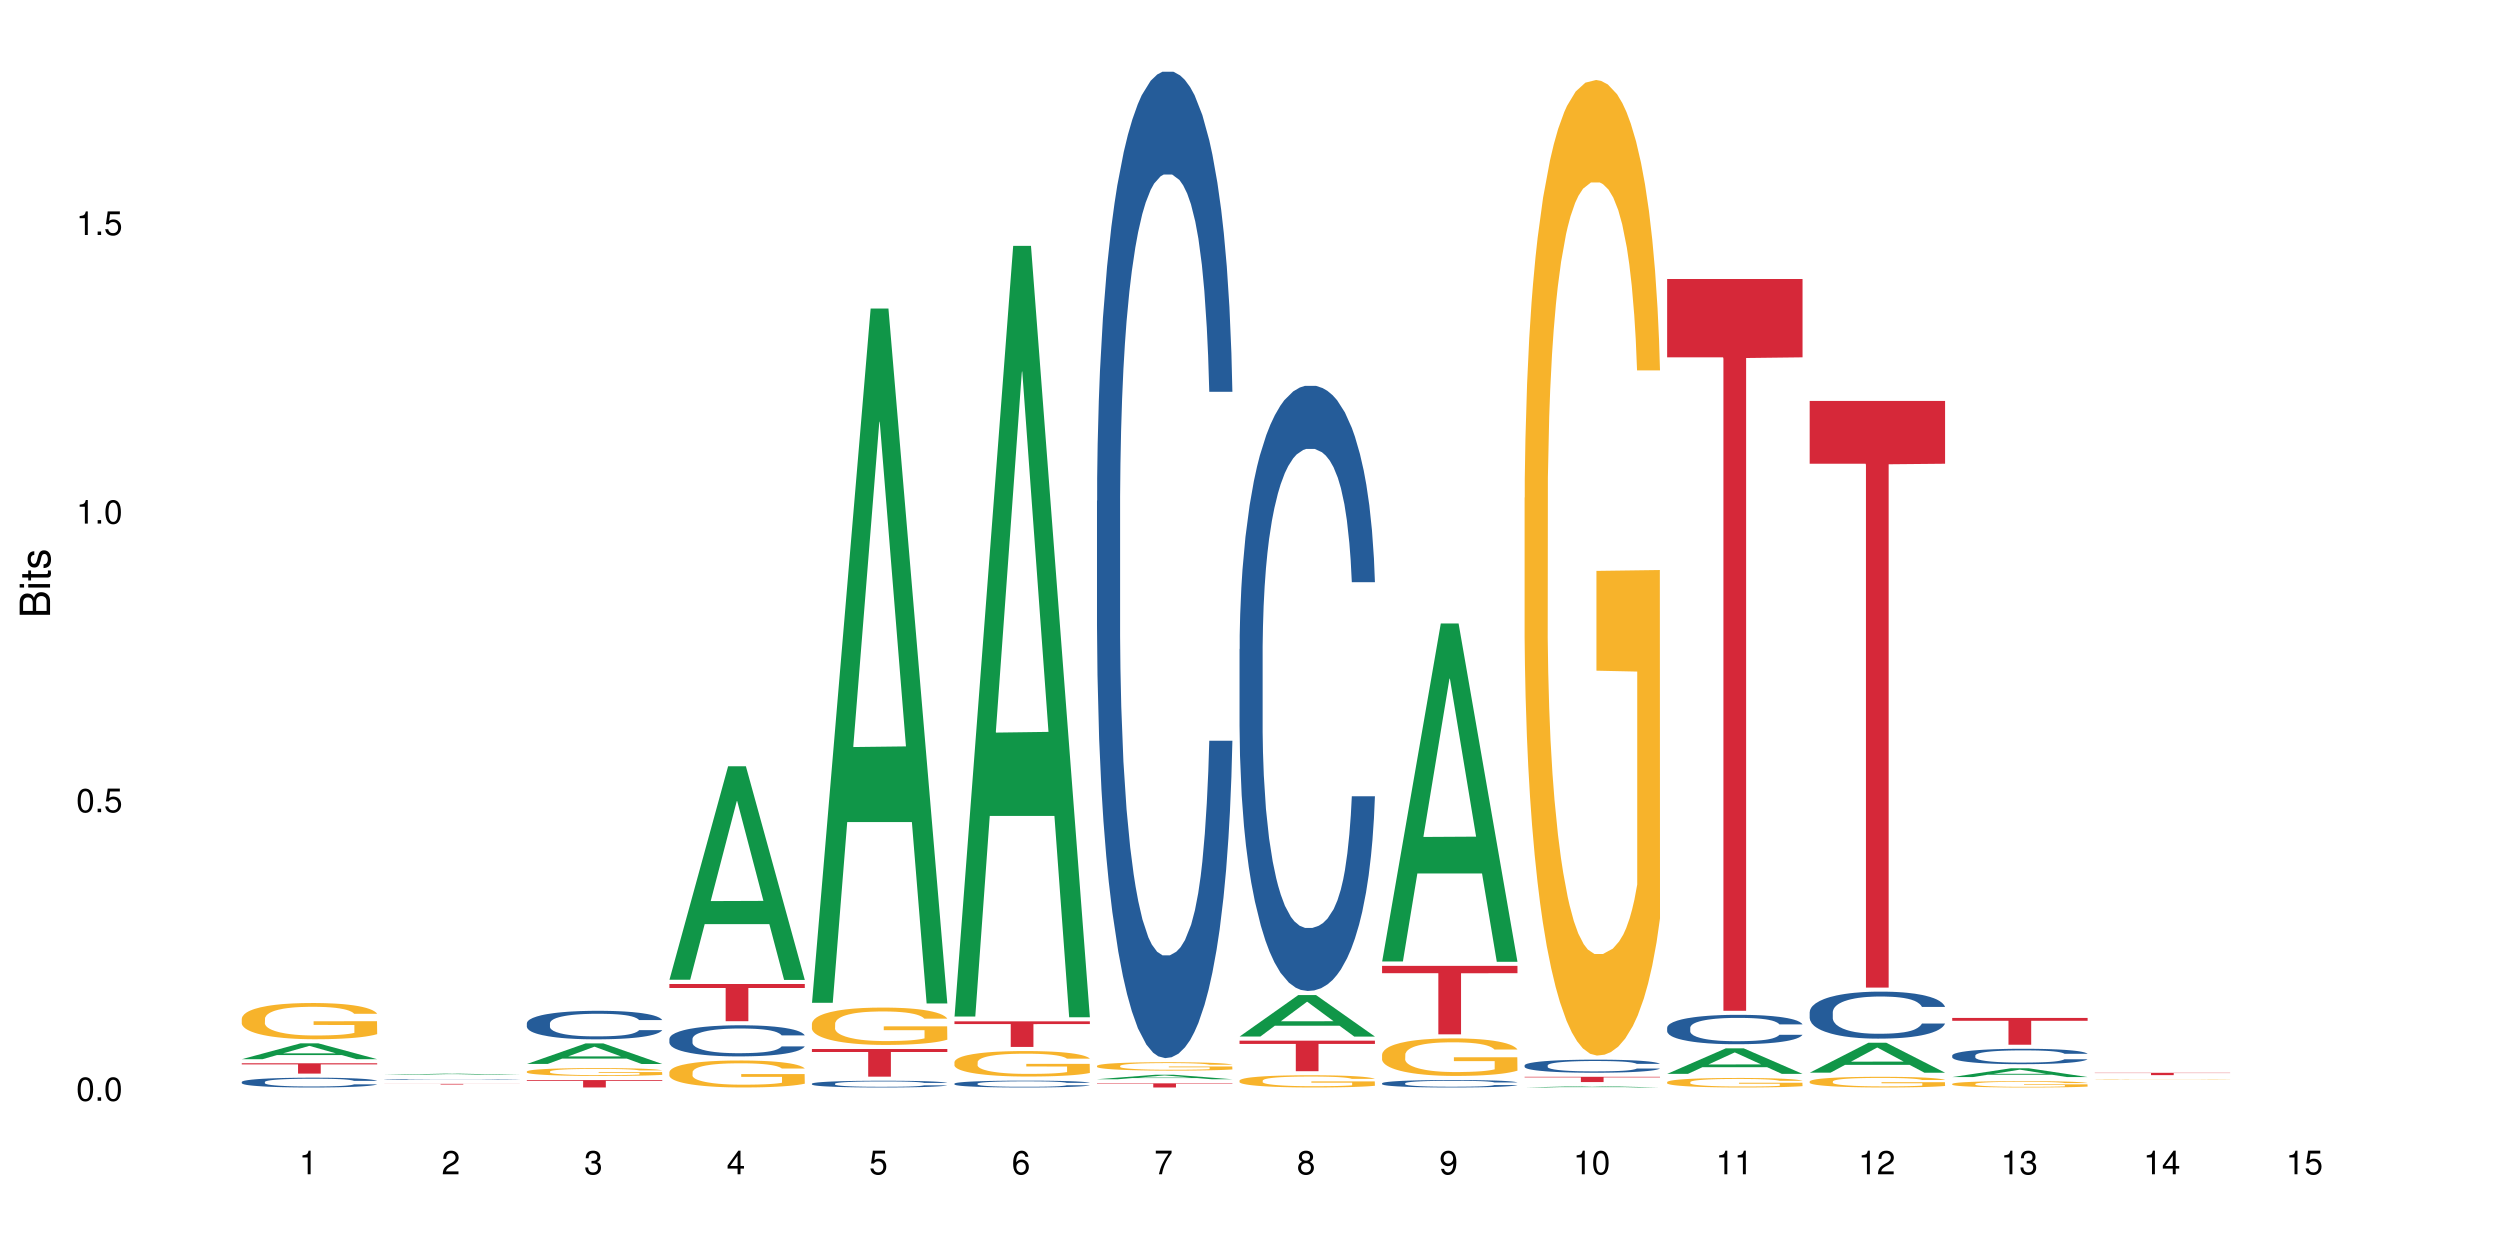<?xml version="1.0" encoding="UTF-8"?>
<svg xmlns="http://www.w3.org/2000/svg" xmlns:xlink="http://www.w3.org/1999/xlink" width="720pt" height="360pt" viewBox="0 0 720 360" version="1.1">
<defs>
<g>
<symbol overflow="visible" id="glyph0-0">
<path style="stroke:none;" d=""/>
</symbol>
<symbol overflow="visible" id="glyph0-1">
<path style="stroke:none;" d="M 2.641 -6.797 C 2 -6.797 1.422 -6.531 1.078 -6.047 C 0.641 -5.453 0.406 -4.547 0.406 -3.297 C 0.406 -1 1.188 0.219 2.641 0.219 C 4.078 0.219 4.859 -1 4.859 -3.234 C 4.859 -4.562 4.656 -5.438 4.203 -6.047 C 3.844 -6.531 3.281 -6.797 2.641 -6.797 Z M 2.641 -6.047 C 3.547 -6.047 4 -5.125 4 -3.312 C 4 -1.375 3.562 -0.484 2.625 -0.484 C 1.734 -0.484 1.281 -1.422 1.281 -3.281 C 1.281 -5.141 1.734 -6.047 2.641 -6.047 Z M 2.641 -6.047 "/>
</symbol>
<symbol overflow="visible" id="glyph0-2">
<path style="stroke:none;" d="M 1.828 -1 L 0.828 -1 L 0.828 0 L 1.828 0 Z M 1.828 -1 "/>
</symbol>
<symbol overflow="visible" id="glyph0-3">
<path style="stroke:none;" d="M 4.562 -6.797 L 1.062 -6.797 L 0.547 -3.094 L 1.328 -3.094 C 1.719 -3.562 2.047 -3.734 2.578 -3.734 C 3.484 -3.734 4.062 -3.109 4.062 -2.094 C 4.062 -1.125 3.484 -0.531 2.578 -0.531 C 1.828 -0.531 1.375 -0.906 1.188 -1.672 L 0.328 -1.672 C 0.453 -1.109 0.547 -0.844 0.75 -0.594 C 1.125 -0.078 1.828 0.219 2.594 0.219 C 3.969 0.219 4.922 -0.781 4.922 -2.219 C 4.922 -3.562 4.031 -4.484 2.719 -4.484 C 2.25 -4.484 1.859 -4.359 1.469 -4.062 L 1.734 -5.969 L 4.562 -5.969 Z M 4.562 -6.797 "/>
</symbol>
<symbol overflow="visible" id="glyph0-4">
<path style="stroke:none;" d="M 2.484 -4.844 L 2.484 0 L 3.328 0 L 3.328 -6.797 L 2.766 -6.797 C 2.469 -5.75 2.281 -5.609 0.984 -5.453 L 0.984 -4.844 Z M 2.484 -4.844 "/>
</symbol>
<symbol overflow="visible" id="glyph0-5">
<path style="stroke:none;" d="M 4.859 -0.828 L 1.281 -0.828 C 1.359 -1.391 1.672 -1.75 2.5 -2.234 L 3.469 -2.75 C 4.406 -3.266 4.906 -3.969 4.906 -4.812 C 4.906 -5.375 4.672 -5.906 4.266 -6.266 C 3.859 -6.625 3.375 -6.797 2.719 -6.797 C 1.859 -6.797 1.219 -6.5 0.844 -5.922 C 0.609 -5.562 0.5 -5.125 0.484 -4.438 L 1.328 -4.438 C 1.359 -4.906 1.406 -5.188 1.531 -5.406 C 1.75 -5.812 2.188 -6.062 2.703 -6.062 C 3.469 -6.062 4.031 -5.516 4.031 -4.781 C 4.031 -4.25 3.719 -3.797 3.125 -3.438 L 2.234 -2.938 C 0.812 -2.141 0.406 -1.5 0.328 0 L 4.859 0 Z M 4.859 -0.828 "/>
</symbol>
<symbol overflow="visible" id="glyph0-6">
<path style="stroke:none;" d="M 2.125 -3.125 L 2.578 -3.125 C 3.516 -3.125 3.984 -2.703 3.984 -1.891 C 3.984 -1.031 3.469 -0.531 2.578 -0.531 C 1.656 -0.531 1.203 -0.984 1.156 -1.969 L 0.312 -1.969 C 0.344 -1.422 0.438 -1.078 0.609 -0.766 C 0.953 -0.109 1.625 0.219 2.547 0.219 C 3.953 0.219 4.859 -0.609 4.859 -1.906 C 4.859 -2.766 4.516 -3.25 3.703 -3.516 C 4.344 -3.766 4.656 -4.25 4.656 -4.938 C 4.656 -6.109 3.875 -6.797 2.578 -6.797 C 1.203 -6.797 0.484 -6.047 0.453 -4.609 L 1.297 -4.609 C 1.312 -5.016 1.344 -5.25 1.453 -5.453 C 1.641 -5.828 2.062 -6.062 2.594 -6.062 C 3.344 -6.062 3.797 -5.625 3.797 -4.906 C 3.797 -4.422 3.609 -4.141 3.25 -3.984 C 3.016 -3.891 2.719 -3.844 2.125 -3.844 Z M 2.125 -3.125 "/>
</symbol>
<symbol overflow="visible" id="glyph0-7">
<path style="stroke:none;" d="M 3.141 -1.625 L 3.141 0 L 3.984 0 L 3.984 -1.625 L 4.984 -1.625 L 4.984 -2.391 L 3.984 -2.391 L 3.984 -6.797 L 3.359 -6.797 L 0.266 -2.516 L 0.266 -1.625 Z M 3.141 -2.391 L 1 -2.391 L 3.141 -5.359 Z M 3.141 -2.391 "/>
</symbol>
<symbol overflow="visible" id="glyph0-8">
<path style="stroke:none;" d="M 4.781 -5.031 C 4.609 -6.141 3.891 -6.797 2.844 -6.797 C 2.094 -6.797 1.422 -6.438 1.031 -5.828 C 0.609 -5.172 0.406 -4.344 0.406 -3.094 C 0.406 -1.953 0.578 -1.234 0.984 -0.625 C 1.359 -0.078 1.953 0.219 2.703 0.219 C 3.984 0.219 4.922 -0.734 4.922 -2.078 C 4.922 -3.344 4.062 -4.234 2.844 -4.234 C 2.172 -4.234 1.641 -3.969 1.281 -3.469 C 1.281 -5.125 1.828 -6.047 2.797 -6.047 C 3.391 -6.047 3.797 -5.672 3.938 -5.031 Z M 2.734 -3.484 C 3.547 -3.484 4.062 -2.922 4.062 -2 C 4.062 -1.156 3.484 -0.531 2.703 -0.531 C 1.922 -0.531 1.328 -1.188 1.328 -2.047 C 1.328 -2.891 1.906 -3.484 2.734 -3.484 Z M 2.734 -3.484 "/>
</symbol>
<symbol overflow="visible" id="glyph0-9">
<path style="stroke:none;" d="M 4.984 -6.797 L 0.438 -6.797 L 0.438 -5.969 L 4.109 -5.969 C 2.5 -3.656 1.828 -2.234 1.328 0 L 2.219 0 C 2.594 -2.172 3.453 -4.047 4.984 -6.094 Z M 4.984 -6.797 "/>
</symbol>
<symbol overflow="visible" id="glyph0-10">
<path style="stroke:none;" d="M 3.75 -3.578 C 4.453 -4 4.688 -4.344 4.688 -4.984 C 4.688 -6.047 3.844 -6.797 2.641 -6.797 C 1.438 -6.797 0.594 -6.047 0.594 -4.984 C 0.594 -4.359 0.828 -4.016 1.516 -3.578 C 0.734 -3.203 0.359 -2.641 0.359 -1.891 C 0.359 -0.641 1.297 0.219 2.641 0.219 C 3.984 0.219 4.922 -0.641 4.922 -1.875 C 4.922 -2.641 4.531 -3.203 3.75 -3.578 Z M 2.641 -6.047 C 3.359 -6.047 3.812 -5.625 3.812 -4.969 C 3.812 -4.344 3.344 -3.922 2.641 -3.922 C 1.922 -3.922 1.453 -4.344 1.453 -4.984 C 1.453 -5.625 1.922 -6.047 2.641 -6.047 Z M 2.641 -3.203 C 3.484 -3.203 4.062 -2.672 4.062 -1.875 C 4.062 -1.062 3.484 -0.531 2.625 -0.531 C 1.797 -0.531 1.219 -1.078 1.219 -1.875 C 1.219 -2.672 1.797 -3.203 2.641 -3.203 Z M 2.641 -3.203 "/>
</symbol>
<symbol overflow="visible" id="glyph0-11">
<path style="stroke:none;" d="M 0.516 -1.547 C 0.672 -0.438 1.406 0.219 2.438 0.219 C 3.188 0.219 3.859 -0.141 4.266 -0.75 C 4.688 -1.406 4.891 -2.25 4.891 -3.484 C 4.891 -4.625 4.703 -5.359 4.312 -5.953 C 3.938 -6.5 3.344 -6.797 2.594 -6.797 C 1.297 -6.797 0.359 -5.844 0.359 -4.516 C 0.359 -3.25 1.234 -2.344 2.453 -2.344 C 3.094 -2.344 3.562 -2.578 4.016 -3.109 C 4 -1.453 3.469 -0.531 2.5 -0.531 C 1.906 -0.531 1.484 -0.906 1.359 -1.547 Z M 2.578 -6.062 C 3.375 -6.062 3.969 -5.406 3.969 -4.531 C 3.969 -3.688 3.375 -3.094 2.547 -3.094 C 1.734 -3.094 1.234 -3.672 1.234 -4.578 C 1.234 -5.438 1.797 -6.062 2.578 -6.062 Z M 2.578 -6.062 "/>
</symbol>
<symbol overflow="visible" id="glyph1-0">
<path style="stroke:none;" d=""/>
</symbol>
<symbol overflow="visible" id="glyph1-1">
<path style="stroke:none;" d="M 0 -0.953 L 0 -4.891 C 0 -5.719 -0.234 -6.344 -0.734 -6.797 C -1.188 -7.234 -1.812 -7.469 -2.5 -7.469 C -3.547 -7.469 -4.188 -7 -4.625 -5.875 C -4.984 -6.672 -5.641 -7.094 -6.531 -7.094 C -7.156 -7.094 -7.734 -6.859 -8.141 -6.391 C -8.562 -5.938 -8.75 -5.344 -8.75 -4.5 L -8.75 -0.953 Z M -4.984 -2.062 L -7.766 -2.062 L -7.766 -4.219 C -7.766 -4.844 -7.688 -5.203 -7.453 -5.5 C -7.219 -5.812 -6.859 -5.969 -6.375 -5.969 C -5.906 -5.969 -5.531 -5.812 -5.297 -5.5 C -5.062 -5.203 -4.984 -4.844 -4.984 -4.219 Z M -0.984 -2.062 L -4 -2.062 L -4 -4.781 C -4 -5.328 -3.859 -5.688 -3.578 -5.953 C -3.297 -6.219 -2.922 -6.359 -2.484 -6.359 C -2.062 -6.359 -1.688 -6.219 -1.406 -5.953 C -1.109 -5.688 -0.984 -5.328 -0.984 -4.781 Z M -0.984 -2.062 "/>
</symbol>
<symbol overflow="visible" id="glyph1-2">
<path style="stroke:none;" d="M -6.281 -1.797 L -6.281 -0.797 L 0 -0.797 L 0 -1.797 Z M -8.75 -1.797 L -8.75 -0.797 L -7.484 -0.797 L -7.484 -1.797 Z M -8.75 -1.797 "/>
</symbol>
<symbol overflow="visible" id="glyph1-3">
<path style="stroke:none;" d="M -6.281 -3.047 L -6.281 -2.016 L -8.016 -2.016 L -8.016 -1.016 L -6.281 -1.016 L -6.281 -0.172 L -5.469 -0.172 L -5.469 -1.016 L -0.719 -1.016 C -0.078 -1.016 0.281 -1.453 0.281 -2.234 C 0.281 -2.469 0.25 -2.719 0.188 -3.047 L -0.641 -3.047 C -0.609 -2.922 -0.594 -2.766 -0.594 -2.562 C -0.594 -2.141 -0.719 -2.016 -1.156 -2.016 L -5.469 -2.016 L -5.469 -3.047 Z M -6.281 -3.047 "/>
</symbol>
<symbol overflow="visible" id="glyph1-4">
<path style="stroke:none;" d="M -4.531 -5.25 C -5.766 -5.25 -6.469 -4.422 -6.469 -2.969 C -6.469 -1.516 -5.719 -0.562 -4.547 -0.562 C -3.562 -0.562 -3.094 -1.062 -2.734 -2.562 L -2.516 -3.484 C -2.344 -4.188 -2.094 -4.469 -1.625 -4.469 C -1.047 -4.469 -0.641 -3.875 -0.641 -3 C -0.641 -2.453 -0.797 -2 -1.062 -1.75 C -1.25 -1.594 -1.422 -1.531 -1.875 -1.469 L -1.875 -0.406 C -0.422 -0.453 0.281 -1.266 0.281 -2.922 C 0.281 -4.5 -0.5 -5.516 -1.719 -5.516 C -2.656 -5.516 -3.172 -4.984 -3.469 -3.734 L -3.703 -2.766 C -3.891 -1.953 -4.156 -1.609 -4.594 -1.609 C -5.172 -1.609 -5.547 -2.125 -5.547 -2.938 C -5.547 -3.75 -5.203 -4.172 -4.531 -4.203 Z M -4.531 -5.25 "/>
</symbol>
</g>
</defs>
<g id="surface109896">
<rect x="0" y="0" width="720" height="360" style="fill:rgb(100%,100%,100%);fill-opacity:1;stroke:none;"/>
<path style=" stroke:none;fill-rule:nonzero;fill:rgb(6.275%,58.824%,28.235%);fill-opacity:1;" d="M 69.629 305.043 L 69.672 305.039 L 86.547 300.48 L 91.672 300.48 L 108.629 305.047 L 102.668 305.047 L 98.418 303.855 L 79.797 303.855 L 75.629 305.043 L 69.629 305.043 L 81.586 303.359 L 96.711 303.355 L 89.172 301.227 L 89.086 301.219 L 89.004 301.234 L 81.547 303.355 L 81.586 303.359 Z M 69.629 305.043 "/>
<path style=" stroke:none;fill-rule:nonzero;fill:rgb(14.51%,36.078%,60%);fill-opacity:1;" d="M 69.629 311.602 L 69.676 311.602 L 69.676 311.539 L 69.82 311.441 L 70.152 311.316 L 70.484 311.23 L 71.34 311.082 L 72.531 310.934 L 73.766 310.82 L 74.672 310.754 L 75.48 310.703 L 77.332 310.605 L 78.523 310.559 L 79.809 310.512 L 81.375 310.469 L 82.52 310.445 L 85.086 310.402 L 86.988 310.383 L 88.461 310.375 L 91.648 310.375 L 93.551 310.387 L 94.93 310.398 L 96.453 310.422 L 97.738 310.445 L 99.973 310.5 L 101.969 310.574 L 102.871 310.613 L 104.301 310.695 L 105.395 310.77 L 106.156 310.84 L 107.012 310.934 L 107.77 311.051 L 108.344 311.18 L 108.629 311.293 L 101.969 311.293 L 101.637 311.188 L 101.258 311.109 L 100.543 311.004 L 99.828 310.93 L 98.832 310.852 L 97.926 310.805 L 96.691 310.754 L 95.598 310.723 L 94.453 310.703 L 93.359 310.688 L 91.27 310.672 L 88.844 310.672 L 87.938 310.676 L 86.086 310.695 L 85.086 310.715 L 83.66 310.75 L 82.66 310.785 L 81.473 310.836 L 80.664 310.879 L 79.664 310.945 L 78.949 311.004 L 78.141 311.09 L 77.668 311.156 L 77.238 311.227 L 76.859 311.312 L 76.574 311.402 L 76.383 311.496 L 76.289 311.59 L 76.289 311.988 L 76.383 312.082 L 76.621 312.191 L 77.238 312.348 L 78.141 312.484 L 79.188 312.594 L 80.188 312.672 L 80.758 312.707 L 81.52 312.746 L 82.707 312.801 L 84.422 312.852 L 85.418 312.871 L 86.941 312.891 L 88.512 312.902 L 90.602 312.902 L 92.457 312.891 L 93.695 312.879 L 94.977 312.859 L 96.738 312.812 L 97.832 312.773 L 98.781 312.723 L 99.496 312.676 L 99.973 312.633 L 100.684 312.555 L 101.258 312.465 L 101.684 312.375 L 101.969 312.289 L 108.629 312.289 L 108.344 312.391 L 107.914 312.492 L 107.484 312.566 L 106.82 312.656 L 106.059 312.738 L 104.965 312.828 L 104.062 312.887 L 102.871 312.949 L 101.777 313 L 100.59 313.043 L 98.832 313.094 L 97.688 313.121 L 96.453 313.145 L 94.977 313.164 L 93.125 313.184 L 91.125 313.191 L 89.27 313.195 L 87.273 313.191 L 85.801 313.18 L 83.848 313.156 L 81.426 313.109 L 79.664 313.062 L 78.285 313.012 L 77.098 312.961 L 75.766 312.891 L 74.051 312.777 L 73.008 312.691 L 72.293 312.617 L 71.484 312.52 L 70.914 312.43 L 70.246 312.285 L 69.773 312.102 L 69.629 311.957 Z M 69.629 311.602 "/>
<path style=" stroke:none;fill-rule:nonzero;fill:rgb(96.863%,70.196%,16.863%);fill-opacity:1;" d="M 69.629 293.34 L 69.676 293.328 L 69.676 293.137 L 69.867 292.707 L 70.344 292.117 L 70.961 291.633 L 71.625 291.25 L 72.055 291.051 L 72.77 290.766 L 73.387 290.555 L 74.957 290.125 L 76.953 289.727 L 78.047 289.555 L 79.285 289.391 L 81.043 289.211 L 81.852 289.145 L 84.324 288.992 L 87.133 288.898 L 90.223 288.867 L 91.648 288.879 L 93.598 288.918 L 96.262 289.02 L 97.785 289.117 L 98.973 289.211 L 100.211 289.336 L 101.73 289.527 L 103.16 289.754 L 104.301 289.984 L 105.441 290.27 L 106.391 290.574 L 107.199 290.906 L 107.914 291.309 L 108.344 291.641 L 108.629 291.977 L 102.016 291.977 L 101.637 291.641 L 101.207 291.383 L 100.496 291.07 L 99.781 290.84 L 99.066 290.66 L 97.738 290.414 L 96.594 290.258 L 95.168 290.125 L 93.789 290.039 L 92.219 289.984 L 91.27 289.965 L 88.746 289.965 L 86.465 290.031 L 85.133 290.105 L 84.184 290.184 L 82.852 290.328 L 82.043 290.441 L 81.566 290.516 L 80.141 290.812 L 79.188 291.078 L 78.664 291.262 L 78 291.547 L 77.523 291.805 L 77 292.184 L 76.715 292.473 L 76.336 293.117 L 76.289 294.836 L 76.43 295.195 L 76.715 295.586 L 77.098 295.93 L 77.668 296.293 L 78.238 296.57 L 79.234 296.941 L 80.094 297.188 L 80.758 297.352 L 82.043 297.605 L 82.566 297.691 L 83.801 297.863 L 85.086 298 L 86.656 298.113 L 87.844 298.168 L 89.746 298.219 L 92.172 298.219 L 95.027 298.16 L 96.832 298.082 L 98.07 298.008 L 98.879 297.941 L 99.875 297.836 L 100.59 297.742 L 101.258 297.637 L 102.062 297.473 L 102.062 295.195 L 90.316 295.188 L 90.316 294.121 L 108.578 294.109 L 108.629 297.836 L 107.629 298.094 L 106.391 298.34 L 105.203 298.531 L 103.965 298.695 L 102.207 298.875 L 100.781 298.988 L 98.594 299.121 L 96.594 299.207 L 94.504 299.266 L 92.648 299.293 L 90.461 299.305 L 88.512 299.285 L 86.418 299.227 L 84.754 299.152 L 83.23 299.055 L 81.711 298.934 L 79.809 298.73 L 78.57 298.57 L 77.285 298.371 L 76.004 298.133 L 74.859 297.875 L 74.102 297.676 L 73.34 297.445 L 72.531 297.16 L 71.77 296.836 L 71.199 296.539 L 70.676 296.207 L 70.297 295.891 L 69.914 295.465 L 69.723 295.121 L 69.629 294.824 Z M 69.629 293.34 "/>
<path style=" stroke:none;fill-rule:nonzero;fill:rgb(83.922%,15.686%,22.353%);fill-opacity:1;" d="M 69.629 306.219 L 108.629 306.219 L 108.629 306.539 L 92.375 306.543 L 92.375 309.203 L 85.836 309.203 L 85.836 306.547 L 85.742 306.539 L 69.629 306.539 Z M 69.629 306.219 "/>
<path style=" stroke:none;fill-rule:nonzero;fill:rgb(6.275%,58.824%,28.235%);fill-opacity:1;" d="M 110.68 309.574 L 110.723 309.574 L 127.598 309.223 L 132.719 309.223 L 149.68 309.574 L 143.719 309.574 L 139.469 309.48 L 120.848 309.48 L 116.68 309.574 L 110.68 309.574 L 122.637 309.445 L 137.762 309.445 L 130.223 309.277 L 130.137 309.277 L 130.055 309.281 L 122.598 309.445 L 122.637 309.445 Z M 110.68 309.574 "/>
<path style=" stroke:none;fill-rule:nonzero;fill:rgb(14.51%,36.078%,60%);fill-opacity:1;" d="M 110.68 310.848 L 110.727 310.848 L 110.727 310.84 L 110.871 310.832 L 111.535 310.816 L 112.391 310.805 L 113.582 310.793 L 114.816 310.785 L 115.723 310.777 L 116.531 310.773 L 118.383 310.766 L 119.574 310.762 L 120.859 310.758 L 122.426 310.758 L 123.57 310.754 L 126.137 310.75 L 135.98 310.75 L 137.504 310.754 L 138.789 310.754 L 141.023 310.758 L 143.02 310.766 L 143.922 310.77 L 145.352 310.773 L 146.445 310.781 L 147.207 310.785 L 148.062 310.793 L 148.82 310.801 L 149.395 310.812 L 149.68 310.82 L 143.02 310.82 L 142.688 310.812 L 142.305 310.809 L 141.594 310.797 L 140.879 310.793 L 139.883 310.785 L 138.977 310.781 L 137.742 310.777 L 136.648 310.777 L 135.504 310.773 L 127.137 310.773 L 126.137 310.777 L 124.711 310.777 L 123.711 310.781 L 122.523 310.785 L 121.715 310.789 L 120.715 310.793 L 120 310.797 L 119.191 310.805 L 118.719 310.812 L 118.289 310.816 L 117.91 310.824 L 117.625 310.832 L 117.434 310.836 L 117.34 310.844 L 117.34 310.875 L 117.434 310.883 L 117.672 310.895 L 118.289 310.906 L 119.191 310.914 L 120.238 310.926 L 121.238 310.93 L 121.809 310.934 L 122.57 310.938 L 123.758 310.941 L 125.473 310.945 L 126.469 310.945 L 127.992 310.949 L 133.508 310.949 L 134.746 310.945 L 136.027 310.945 L 137.789 310.941 L 138.883 310.938 L 139.832 310.934 L 140.547 310.93 L 141.023 310.926 L 141.734 310.922 L 142.305 310.914 L 142.734 310.906 L 143.02 310.898 L 149.68 310.898 L 149.395 310.91 L 148.965 310.918 L 148.535 310.922 L 147.871 310.93 L 147.109 310.938 L 146.016 310.941 L 145.113 310.949 L 143.922 310.953 L 142.828 310.957 L 141.641 310.961 L 139.883 310.965 L 138.738 310.965 L 137.504 310.969 L 136.027 310.969 L 134.176 310.973 L 126.852 310.973 L 124.898 310.969 L 122.473 310.965 L 120.715 310.961 L 119.336 310.957 L 118.148 310.953 L 116.816 310.949 L 115.102 310.938 L 114.059 310.934 L 113.344 310.926 L 112.535 310.918 L 111.965 310.91 L 111.297 310.898 L 110.824 310.887 L 110.68 310.875 Z M 110.68 310.848 "/>
<path style=" stroke:none;fill-rule:nonzero;fill:rgb(83.922%,15.686%,22.353%);fill-opacity:1;" d="M 110.68 312.148 L 149.68 312.148 L 149.68 312.168 L 133.426 312.168 L 133.426 312.34 L 126.887 312.34 L 126.887 312.168 L 110.68 312.168 Z M 110.68 312.148 "/>
<path style=" stroke:none;fill-rule:nonzero;fill:rgb(6.275%,58.824%,28.235%);fill-opacity:1;" d="M 151.73 306.422 L 151.773 306.418 L 168.648 300.504 L 173.77 300.504 L 190.73 306.43 L 184.77 306.43 L 180.52 304.883 L 161.898 304.883 L 157.73 306.422 L 151.73 306.422 L 163.688 304.242 L 178.812 304.234 L 171.27 301.469 L 171.188 301.465 L 171.105 301.48 L 163.648 304.234 L 163.688 304.242 Z M 151.73 306.422 "/>
<path style=" stroke:none;fill-rule:nonzero;fill:rgb(14.51%,36.078%,60%);fill-opacity:1;" d="M 151.73 294.688 L 151.777 294.684 L 151.777 294.5 L 151.922 294.215 L 152.254 293.855 L 152.586 293.609 L 153.441 293.164 L 154.633 292.738 L 155.867 292.406 L 156.773 292.211 L 157.582 292.062 L 159.434 291.785 L 160.625 291.641 L 161.91 291.516 L 163.477 291.387 L 164.617 291.312 L 167.188 291.191 L 169.09 291.141 L 170.562 291.117 L 173.75 291.117 L 175.652 291.148 L 177.031 291.184 L 178.555 291.246 L 179.84 291.312 L 182.074 291.477 L 184.07 291.688 L 184.973 291.809 L 186.402 292.039 L 187.496 292.266 L 188.254 292.461 L 189.113 292.738 L 189.871 293.074 L 190.445 293.457 L 190.73 293.781 L 184.07 293.781 L 183.738 293.48 L 183.355 293.25 L 182.645 292.941 L 181.93 292.723 L 180.934 292.504 L 180.027 292.363 L 178.793 292.219 L 177.699 292.129 L 176.555 292.062 L 175.461 292.016 L 173.371 291.973 L 170.945 291.973 L 170.039 291.988 L 168.188 292.047 L 167.188 292.102 L 165.762 292.203 L 164.762 292.301 L 163.574 292.453 L 162.766 292.582 L 161.766 292.777 L 161.051 292.949 L 160.242 293.195 L 159.77 293.383 L 159.34 293.594 L 158.961 293.84 L 158.676 294.105 L 158.484 294.383 L 158.391 294.652 L 158.391 295.816 L 158.484 296.086 L 158.723 296.398 L 159.34 296.859 L 160.242 297.258 L 161.289 297.57 L 162.289 297.797 L 162.859 297.902 L 163.621 298.02 L 164.809 298.172 L 166.52 298.32 L 167.52 298.383 L 169.043 298.441 L 170.613 298.473 L 172.703 298.473 L 174.559 298.441 L 175.797 298.402 L 177.078 298.344 L 178.84 298.215 L 179.934 298.098 L 180.883 297.953 L 181.598 297.812 L 182.074 297.691 L 182.785 297.457 L 183.355 297.203 L 183.785 296.941 L 184.07 296.684 L 190.73 296.684 L 190.445 296.984 L 190.016 297.277 L 189.586 297.496 L 188.922 297.758 L 188.16 297.992 L 187.066 298.254 L 186.164 298.426 L 184.973 298.613 L 183.879 298.758 L 182.691 298.883 L 180.934 299.035 L 179.789 299.109 L 178.555 299.176 L 177.078 299.238 L 175.227 299.289 L 173.227 299.32 L 171.371 299.328 L 169.375 299.312 L 167.902 299.281 L 165.949 299.215 L 163.523 299.078 L 161.766 298.938 L 160.387 298.793 L 159.199 298.645 L 157.867 298.441 L 156.152 298.113 L 155.105 297.855 L 154.395 297.645 L 153.586 297.352 L 153.016 297.09 L 152.348 296.672 L 151.875 296.137 L 151.73 295.727 Z M 151.73 294.688 "/>
<path style=" stroke:none;fill-rule:nonzero;fill:rgb(96.863%,70.196%,16.863%);fill-opacity:1;" d="M 151.73 308.578 L 151.777 308.574 L 151.777 308.535 L 151.969 308.441 L 152.445 308.312 L 153.062 308.207 L 153.727 308.121 L 154.156 308.078 L 154.871 308.016 L 155.488 307.973 L 157.059 307.879 L 159.055 307.789 L 160.148 307.754 L 161.387 307.719 L 163.145 307.68 L 163.953 307.664 L 166.426 307.629 L 169.23 307.609 L 172.324 307.602 L 173.75 307.605 L 175.699 307.613 L 178.363 307.637 L 179.887 307.656 L 181.074 307.68 L 182.312 307.707 L 183.832 307.746 L 185.258 307.797 L 186.402 307.848 L 187.543 307.91 L 188.492 307.977 L 189.301 308.047 L 190.016 308.137 L 190.445 308.207 L 190.73 308.281 L 184.117 308.281 L 183.738 308.207 L 183.309 308.152 L 182.598 308.082 L 181.883 308.035 L 181.168 307.992 L 179.84 307.941 L 178.695 307.906 L 177.27 307.879 L 175.891 307.859 L 174.32 307.848 L 173.371 307.844 L 170.848 307.844 L 168.566 307.855 L 167.234 307.875 L 166.285 307.891 L 164.953 307.922 L 164.145 307.945 L 163.668 307.961 L 162.242 308.027 L 161.289 308.086 L 160.766 308.125 L 160.102 308.188 L 159.625 308.242 L 159.102 308.328 L 158.816 308.391 L 158.438 308.531 L 158.391 308.906 L 158.531 308.984 L 158.816 309.07 L 159.199 309.145 L 159.77 309.223 L 160.34 309.281 L 161.336 309.363 L 162.195 309.418 L 162.859 309.453 L 164.145 309.508 L 164.668 309.527 L 165.902 309.566 L 167.188 309.594 L 168.758 309.621 L 169.945 309.633 L 171.848 309.641 L 174.273 309.641 L 177.129 309.629 L 178.934 309.613 L 180.172 309.598 L 180.98 309.582 L 181.977 309.559 L 182.691 309.539 L 183.355 309.516 L 184.164 309.48 L 184.164 308.984 L 172.418 308.98 L 172.418 308.75 L 190.68 308.746 L 190.73 309.559 L 189.73 309.613 L 188.492 309.668 L 187.305 309.711 L 186.066 309.746 L 184.309 309.785 L 182.883 309.809 L 180.695 309.84 L 178.695 309.859 L 176.605 309.871 L 174.75 309.879 L 172.562 309.879 L 170.613 309.875 L 168.52 309.863 L 166.855 309.848 L 165.332 309.824 L 163.812 309.797 L 161.91 309.754 L 160.672 309.719 L 159.387 309.676 L 158.105 309.625 L 156.961 309.566 L 156.203 309.523 L 155.441 309.473 L 154.633 309.41 L 153.871 309.34 L 153.301 309.277 L 152.777 309.203 L 152.398 309.137 L 152.016 309.043 L 151.824 308.965 L 151.73 308.902 Z M 151.73 308.578 "/>
<path style=" stroke:none;fill-rule:nonzero;fill:rgb(83.922%,15.686%,22.353%);fill-opacity:1;" d="M 151.73 311.055 L 190.73 311.055 L 190.73 311.281 L 174.477 311.285 L 174.477 313.195 L 167.938 313.195 L 167.938 311.289 L 167.84 311.281 L 151.73 311.281 Z M 151.73 311.055 "/>
<path style=" stroke:none;fill-rule:nonzero;fill:rgb(6.275%,58.824%,28.235%);fill-opacity:1;" d="M 192.781 282.16 L 192.824 282.102 L 209.695 220.684 L 214.82 220.684 L 231.781 282.219 L 225.82 282.219 L 221.57 266.156 L 202.949 266.156 L 198.781 282.16 L 192.781 282.16 L 204.738 259.512 L 219.863 259.453 L 212.32 230.738 L 212.238 230.68 L 212.156 230.852 L 204.699 259.453 L 204.738 259.512 Z M 192.781 282.16 "/>
<path style=" stroke:none;fill-rule:nonzero;fill:rgb(14.51%,36.078%,60%);fill-opacity:1;" d="M 192.781 299.184 L 192.828 299.176 L 192.828 298.98 L 192.973 298.668 L 193.305 298.273 L 193.637 298.004 L 194.492 297.523 L 195.684 297.055 L 196.918 296.695 L 197.824 296.48 L 198.633 296.316 L 200.484 296.016 L 201.676 295.859 L 202.957 295.719 L 204.527 295.582 L 205.668 295.5 L 208.238 295.367 L 210.141 295.309 L 211.613 295.285 L 214.801 295.285 L 216.703 295.32 L 218.082 295.359 L 219.605 295.426 L 220.887 295.5 L 223.125 295.68 L 225.121 295.91 L 226.023 296.039 L 227.453 296.293 L 228.547 296.539 L 229.305 296.75 L 230.164 297.055 L 230.922 297.422 L 231.496 297.84 L 231.781 298.191 L 225.121 298.191 L 224.789 297.867 L 224.406 297.613 L 223.695 297.277 L 222.98 297.039 L 221.984 296.801 L 221.078 296.645 L 219.844 296.488 L 218.75 296.391 L 217.605 296.316 L 216.512 296.27 L 214.422 296.219 L 211.996 296.219 L 211.09 296.234 L 209.238 296.301 L 208.238 296.359 L 206.812 296.473 L 205.812 296.578 L 204.625 296.742 L 203.816 296.883 L 202.816 297.098 L 202.102 297.285 L 201.293 297.555 L 200.82 297.758 L 200.391 297.988 L 200.012 298.258 L 199.727 298.547 L 199.535 298.848 L 199.441 299.145 L 199.441 300.414 L 199.535 300.707 L 199.773 301.051 L 200.391 301.551 L 201.293 301.984 L 202.34 302.328 L 203.34 302.574 L 203.91 302.688 L 204.672 302.82 L 205.859 302.984 L 207.57 303.148 L 208.57 303.215 L 210.094 303.277 L 211.664 303.312 L 213.754 303.312 L 215.609 303.277 L 216.848 303.238 L 218.129 303.172 L 219.891 303.035 L 220.984 302.902 L 221.934 302.746 L 222.648 302.59 L 223.125 302.461 L 223.836 302.207 L 224.406 301.926 L 224.836 301.641 L 225.121 301.363 L 231.781 301.363 L 231.496 301.691 L 231.066 302.008 L 230.637 302.246 L 229.973 302.535 L 229.211 302.789 L 228.117 303.074 L 227.215 303.262 L 226.023 303.469 L 224.93 303.621 L 223.742 303.762 L 221.984 303.926 L 220.84 304.008 L 219.605 304.082 L 218.129 304.148 L 216.277 304.203 L 214.277 304.238 L 212.422 304.246 L 210.426 304.23 L 208.953 304.195 L 207 304.121 L 204.574 303.977 L 202.816 303.82 L 201.438 303.664 L 200.25 303.5 L 198.918 303.277 L 197.203 302.918 L 196.156 302.641 L 195.445 302.41 L 194.637 302.09 L 194.066 301.805 L 193.398 301.348 L 192.926 300.766 L 192.781 300.312 Z M 192.781 299.184 "/>
<path style=" stroke:none;fill-rule:nonzero;fill:rgb(96.863%,70.196%,16.863%);fill-opacity:1;" d="M 192.781 308.75 L 192.828 308.742 L 192.828 308.602 L 193.02 308.281 L 193.496 307.84 L 194.113 307.48 L 194.777 307.195 L 195.207 307.047 L 195.922 306.832 L 196.539 306.676 L 198.109 306.359 L 200.105 306.059 L 201.199 305.93 L 202.438 305.812 L 204.195 305.676 L 205.004 305.625 L 207.477 305.512 L 210.281 305.441 L 213.375 305.422 L 214.801 305.426 L 216.75 305.457 L 219.414 305.535 L 220.938 305.605 L 222.125 305.676 L 223.363 305.77 L 224.883 305.91 L 226.309 306.082 L 227.453 306.25 L 228.594 306.465 L 229.543 306.691 L 230.352 306.941 L 231.066 307.238 L 231.496 307.488 L 231.781 307.734 L 225.168 307.734 L 224.789 307.488 L 224.359 307.293 L 223.648 307.059 L 222.934 306.891 L 222.219 306.754 L 220.887 306.57 L 219.746 306.457 L 218.32 306.359 L 216.941 306.293 L 215.371 306.25 L 214.422 306.238 L 211.898 306.238 L 209.617 306.285 L 208.285 306.344 L 207.336 306.398 L 206.004 306.508 L 205.195 306.59 L 204.719 306.648 L 203.293 306.867 L 202.34 307.066 L 201.816 307.203 L 201.152 307.414 L 200.676 307.605 L 200.152 307.891 L 199.867 308.105 L 199.488 308.586 L 199.441 309.867 L 199.582 310.137 L 199.867 310.426 L 200.25 310.684 L 200.82 310.953 L 201.391 311.156 L 202.387 311.434 L 203.246 311.621 L 203.91 311.738 L 205.195 311.934 L 205.719 311.996 L 206.953 312.125 L 208.238 312.223 L 209.809 312.309 L 210.996 312.352 L 212.898 312.387 L 215.324 312.387 L 218.18 312.344 L 219.984 312.285 L 221.223 312.23 L 222.031 312.18 L 223.027 312.102 L 223.742 312.031 L 224.406 311.953 L 225.215 311.832 L 225.215 310.137 L 213.469 310.129 L 213.469 309.332 L 231.73 309.324 L 231.781 312.102 L 230.781 312.293 L 229.543 312.48 L 228.355 312.621 L 227.117 312.742 L 225.359 312.875 L 223.934 312.961 L 221.746 313.062 L 219.746 313.125 L 217.656 313.168 L 215.801 313.188 L 213.613 313.195 L 211.664 313.18 L 209.57 313.141 L 207.906 313.082 L 206.383 313.012 L 204.859 312.918 L 202.957 312.77 L 201.723 312.648 L 200.438 312.5 L 199.152 312.324 L 198.012 312.129 L 197.25 311.98 L 196.492 311.812 L 195.684 311.598 L 194.922 311.355 L 194.352 311.137 L 193.828 310.887 L 193.445 310.652 L 193.066 310.336 L 192.875 310.078 L 192.781 309.859 Z M 192.781 308.75 "/>
<path style=" stroke:none;fill-rule:nonzero;fill:rgb(83.922%,15.686%,22.353%);fill-opacity:1;" d="M 192.781 283.395 L 231.781 283.395 L 231.781 284.543 L 215.527 284.551 L 215.527 294.109 L 208.988 294.109 L 208.988 284.562 L 208.891 284.543 L 192.781 284.543 Z M 192.781 283.395 "/>
<path style=" stroke:none;fill-rule:nonzero;fill:rgb(6.275%,58.824%,28.235%);fill-opacity:1;" d="M 233.832 288.816 L 233.875 288.629 L 250.746 88.863 L 255.871 88.863 L 272.832 289.004 L 266.871 289.004 L 262.621 236.762 L 244 236.762 L 239.832 288.816 L 233.832 288.816 L 245.789 215.148 L 260.914 214.961 L 253.371 121.562 L 253.289 121.375 L 253.207 121.938 L 245.75 214.961 L 245.789 215.148 Z M 233.832 288.816 "/>
<path style=" stroke:none;fill-rule:nonzero;fill:rgb(14.51%,36.078%,60%);fill-opacity:1;" d="M 233.832 312.098 L 233.879 312.098 L 233.879 312.055 L 234.023 311.984 L 234.355 311.902 L 234.688 311.844 L 235.543 311.738 L 236.734 311.637 L 237.969 311.559 L 238.875 311.512 L 239.684 311.477 L 241.535 311.41 L 242.727 311.375 L 244.008 311.348 L 245.578 311.316 L 246.719 311.297 L 249.289 311.27 L 251.191 311.258 L 252.664 311.254 L 255.852 311.254 L 257.754 311.258 L 259.133 311.27 L 260.656 311.281 L 261.938 311.297 L 264.176 311.336 L 266.172 311.387 L 267.074 311.414 L 268.504 311.469 L 269.598 311.523 L 270.355 311.57 L 271.215 311.637 L 271.973 311.715 L 272.543 311.805 L 272.832 311.883 L 266.172 311.883 L 265.84 311.812 L 265.457 311.758 L 264.746 311.684 L 264.031 311.633 L 263.031 311.582 L 262.129 311.547 L 260.895 311.512 L 259.801 311.492 L 258.656 311.477 L 257.562 311.465 L 255.473 311.453 L 253.047 311.453 L 252.141 311.457 L 250.289 311.473 L 249.289 311.484 L 247.863 311.508 L 246.863 311.531 L 245.676 311.566 L 244.867 311.598 L 243.867 311.645 L 243.152 311.684 L 242.344 311.746 L 241.871 311.789 L 241.441 311.84 L 241.062 311.898 L 240.777 311.961 L 240.586 312.023 L 240.492 312.09 L 240.492 312.363 L 240.586 312.43 L 240.824 312.504 L 241.441 312.609 L 242.344 312.707 L 243.391 312.781 L 244.391 312.832 L 244.961 312.859 L 245.723 312.887 L 246.91 312.922 L 248.621 312.957 L 249.621 312.973 L 251.145 312.984 L 252.711 312.992 L 254.805 312.992 L 256.66 312.984 L 257.898 312.977 L 259.18 312.965 L 260.941 312.934 L 262.035 312.906 L 262.984 312.871 L 263.699 312.836 L 264.176 312.809 L 264.887 312.754 L 265.457 312.691 L 265.887 312.629 L 266.172 312.57 L 272.832 312.57 L 272.543 312.641 L 272.117 312.711 L 271.688 312.762 L 271.023 312.824 L 270.262 312.879 L 269.168 312.941 L 268.266 312.984 L 267.074 313.027 L 265.98 313.062 L 264.793 313.09 L 263.031 313.125 L 261.891 313.145 L 260.656 313.16 L 259.18 313.176 L 257.324 313.188 L 255.328 313.195 L 253.473 313.195 L 251.477 313.191 L 250.004 313.184 L 248.051 313.168 L 245.625 313.137 L 243.867 313.102 L 242.488 313.07 L 241.297 313.035 L 239.969 312.984 L 238.254 312.906 L 237.207 312.848 L 236.496 312.797 L 235.688 312.727 L 235.117 312.668 L 234.449 312.566 L 233.977 312.441 L 233.832 312.344 Z M 233.832 312.098 "/>
<path style=" stroke:none;fill-rule:nonzero;fill:rgb(96.863%,70.196%,16.863%);fill-opacity:1;" d="M 233.832 294.789 L 233.879 294.777 L 233.879 294.582 L 234.07 294.141 L 234.547 293.531 L 235.164 293.031 L 235.828 292.637 L 236.258 292.43 L 236.973 292.137 L 237.59 291.918 L 239.16 291.477 L 241.156 291.062 L 242.25 290.887 L 243.488 290.719 L 245.246 290.535 L 246.055 290.465 L 248.527 290.309 L 251.332 290.211 L 254.426 290.18 L 255.852 290.191 L 257.801 290.23 L 260.465 290.336 L 261.988 290.434 L 263.176 290.535 L 264.414 290.66 L 265.934 290.859 L 267.359 291.094 L 268.504 291.328 L 269.645 291.625 L 270.594 291.938 L 271.402 292.281 L 272.117 292.695 L 272.543 293.039 L 272.832 293.383 L 266.219 293.383 L 265.84 293.039 L 265.41 292.773 L 264.699 292.449 L 263.984 292.215 L 263.27 292.027 L 261.938 291.773 L 260.797 291.613 L 259.371 291.477 L 257.992 291.387 L 256.422 291.328 L 255.473 291.309 L 252.949 291.309 L 250.668 291.379 L 249.336 291.457 L 248.387 291.535 L 247.055 291.684 L 246.246 291.801 L 245.77 291.879 L 244.344 292.184 L 243.391 292.461 L 242.867 292.645 L 242.203 292.941 L 241.727 293.207 L 241.203 293.598 L 240.918 293.895 L 240.539 294.562 L 240.492 296.332 L 240.633 296.703 L 240.918 297.109 L 241.297 297.461 L 241.871 297.836 L 242.441 298.121 L 243.438 298.504 L 244.297 298.758 L 244.961 298.926 L 246.246 299.191 L 246.77 299.281 L 248.004 299.457 L 249.289 299.594 L 250.859 299.711 L 252.047 299.77 L 253.949 299.82 L 256.375 299.82 L 259.227 299.762 L 261.035 299.684 L 262.273 299.605 L 263.082 299.535 L 264.078 299.426 L 264.793 299.328 L 265.457 299.219 L 266.266 299.055 L 266.266 296.703 L 254.52 296.695 L 254.52 295.594 L 272.781 295.586 L 272.832 299.426 L 271.832 299.691 L 270.594 299.949 L 269.406 300.145 L 268.168 300.312 L 266.41 300.496 L 264.984 300.617 L 262.797 300.754 L 260.797 300.844 L 258.707 300.902 L 256.852 300.93 L 254.664 300.941 L 252.711 300.922 L 250.621 300.863 L 248.957 300.781 L 247.434 300.684 L 245.91 300.559 L 244.008 300.352 L 242.773 300.184 L 241.488 299.977 L 240.203 299.73 L 239.062 299.465 L 238.301 299.262 L 237.543 299.023 L 236.734 298.73 L 235.973 298.395 L 235.402 298.09 L 234.879 297.746 L 234.496 297.422 L 234.117 296.98 L 233.926 296.625 L 233.832 296.32 Z M 233.832 294.789 "/>
<path style=" stroke:none;fill-rule:nonzero;fill:rgb(83.922%,15.686%,22.353%);fill-opacity:1;" d="M 233.832 302.113 L 272.832 302.113 L 272.832 302.969 L 256.578 302.977 L 256.578 310.078 L 250.039 310.078 L 250.039 302.98 L 249.941 302.969 L 233.832 302.969 Z M 233.832 302.113 "/>
<path style=" stroke:none;fill-rule:nonzero;fill:rgb(6.275%,58.824%,28.235%);fill-opacity:1;" d="M 274.883 292.758 L 274.926 292.551 L 291.797 70.816 L 296.922 70.816 L 313.883 292.969 L 307.922 292.969 L 303.672 234.98 L 285.051 234.98 L 280.883 292.758 L 274.883 292.758 L 286.84 210.988 L 301.965 210.781 L 294.422 107.109 L 294.34 106.902 L 294.258 107.527 L 286.801 210.781 L 286.84 210.988 Z M 274.883 292.758 "/>
<path style=" stroke:none;fill-rule:nonzero;fill:rgb(14.51%,36.078%,60%);fill-opacity:1;" d="M 274.883 312.082 L 274.93 312.078 L 274.93 312.035 L 275.074 311.965 L 275.406 311.879 L 275.738 311.82 L 276.594 311.715 L 277.785 311.609 L 279.02 311.531 L 279.926 311.484 L 280.734 311.449 L 282.586 311.383 L 283.777 311.348 L 285.059 311.316 L 286.629 311.285 L 287.77 311.27 L 290.34 311.238 L 292.242 311.227 L 293.715 311.223 L 296.902 311.223 L 298.805 311.227 L 300.184 311.238 L 301.707 311.25 L 302.988 311.27 L 305.227 311.309 L 307.223 311.359 L 308.125 311.387 L 309.555 311.441 L 310.648 311.496 L 311.406 311.543 L 312.266 311.609 L 313.023 311.691 L 313.594 311.785 L 313.883 311.863 L 307.223 311.863 L 306.891 311.789 L 306.508 311.734 L 305.797 311.66 L 305.082 311.605 L 304.082 311.555 L 303.18 311.52 L 301.945 311.484 L 300.852 311.465 L 299.707 311.449 L 298.613 311.438 L 296.523 311.426 L 294.098 311.426 L 293.191 311.43 L 291.34 311.445 L 290.34 311.457 L 288.914 311.484 L 287.914 311.508 L 286.727 311.543 L 285.918 311.574 L 284.918 311.621 L 284.203 311.66 L 283.395 311.723 L 282.922 311.766 L 282.492 311.816 L 282.113 311.875 L 281.828 311.938 L 281.637 312.008 L 281.539 312.07 L 281.539 312.352 L 281.637 312.414 L 281.875 312.492 L 282.492 312.602 L 283.395 312.699 L 284.441 312.773 L 285.441 312.828 L 286.012 312.852 L 286.773 312.883 L 287.961 312.918 L 289.672 312.953 L 290.672 312.969 L 292.195 312.984 L 293.762 312.988 L 295.855 312.988 L 297.711 312.984 L 298.949 312.973 L 300.23 312.961 L 301.992 312.93 L 303.086 312.898 L 304.035 312.867 L 304.75 312.832 L 305.227 312.801 L 305.938 312.746 L 306.508 312.684 L 306.938 312.621 L 307.223 312.559 L 313.883 312.559 L 313.594 312.633 L 313.168 312.703 L 312.738 312.754 L 312.074 312.82 L 311.312 312.875 L 310.219 312.938 L 309.316 312.98 L 308.125 313.023 L 307.031 313.059 L 305.844 313.09 L 304.082 313.125 L 302.941 313.145 L 301.707 313.16 L 300.23 313.176 L 298.375 313.188 L 296.379 313.195 L 294.523 313.195 L 292.527 313.191 L 291.051 313.184 L 289.102 313.168 L 286.676 313.137 L 284.918 313.102 L 283.539 313.066 L 282.348 313.031 L 281.02 312.984 L 279.305 312.902 L 278.258 312.844 L 277.547 312.793 L 276.738 312.723 L 276.168 312.656 L 275.5 312.559 L 275.027 312.43 L 274.883 312.328 Z M 274.883 312.082 "/>
<path style=" stroke:none;fill-rule:nonzero;fill:rgb(96.863%,70.196%,16.863%);fill-opacity:1;" d="M 274.883 305.848 L 274.93 305.84 L 274.93 305.707 L 275.121 305.402 L 275.598 304.988 L 276.215 304.645 L 276.879 304.379 L 277.309 304.234 L 278.023 304.035 L 278.641 303.887 L 280.211 303.586 L 282.207 303.305 L 283.301 303.184 L 284.539 303.07 L 286.297 302.941 L 287.105 302.895 L 289.578 302.789 L 292.383 302.719 L 295.477 302.699 L 296.902 302.707 L 298.852 302.734 L 301.516 302.809 L 303.039 302.875 L 304.227 302.941 L 305.465 303.027 L 306.984 303.164 L 308.41 303.324 L 309.555 303.484 L 310.695 303.688 L 311.645 303.902 L 312.453 304.137 L 313.168 304.418 L 313.594 304.652 L 313.883 304.887 L 307.27 304.887 L 306.891 304.652 L 306.461 304.473 L 305.75 304.25 L 305.035 304.09 L 304.32 303.961 L 302.988 303.785 L 301.848 303.68 L 300.422 303.586 L 299.043 303.523 L 297.473 303.484 L 296.523 303.473 L 294 303.473 L 291.719 303.52 L 290.387 303.57 L 289.438 303.625 L 288.105 303.727 L 287.297 303.809 L 286.82 303.859 L 285.395 304.07 L 284.441 304.258 L 283.918 304.383 L 283.254 304.586 L 282.777 304.766 L 282.254 305.035 L 281.969 305.234 L 281.59 305.691 L 281.539 306.898 L 281.684 307.156 L 281.969 307.43 L 282.348 307.672 L 282.922 307.926 L 283.492 308.121 L 284.488 308.383 L 285.344 308.559 L 286.012 308.672 L 287.297 308.852 L 287.82 308.914 L 289.055 309.031 L 290.34 309.125 L 291.91 309.207 L 293.098 309.246 L 295 309.281 L 297.426 309.281 L 300.277 309.242 L 302.086 309.188 L 303.324 309.133 L 304.133 309.086 L 305.129 309.012 L 305.844 308.945 L 306.508 308.871 L 307.316 308.758 L 307.316 307.156 L 295.57 307.148 L 295.57 306.395 L 313.832 306.391 L 313.883 309.012 L 312.883 309.195 L 311.645 309.367 L 310.457 309.504 L 309.219 309.617 L 307.461 309.742 L 306.035 309.824 L 303.848 309.918 L 301.848 309.98 L 299.758 310.02 L 297.902 310.039 L 295.715 310.047 L 293.762 310.031 L 291.672 309.992 L 290.008 309.938 L 288.484 309.871 L 286.961 309.785 L 285.059 309.645 L 283.824 309.531 L 282.539 309.387 L 281.254 309.223 L 280.113 309.039 L 279.352 308.898 L 278.594 308.738 L 277.785 308.535 L 277.023 308.309 L 276.453 308.102 L 275.93 307.867 L 275.547 307.645 L 275.168 307.344 L 274.977 307.102 L 274.883 306.895 Z M 274.883 305.848 "/>
<path style=" stroke:none;fill-rule:nonzero;fill:rgb(83.922%,15.686%,22.353%);fill-opacity:1;" d="M 274.883 294.145 L 313.883 294.145 L 313.883 294.934 L 297.629 294.941 L 297.629 301.523 L 291.09 301.523 L 291.09 294.945 L 290.992 294.934 L 274.883 294.934 Z M 274.883 294.145 "/>
<path style=" stroke:none;fill-rule:nonzero;fill:rgb(6.275%,58.824%,28.235%);fill-opacity:1;" d="M 315.934 310.824 L 315.977 310.82 L 332.848 309.52 L 337.973 309.52 L 354.93 310.824 L 348.973 310.824 L 344.723 310.484 L 326.102 310.484 L 321.934 310.824 L 315.934 310.824 L 327.891 310.344 L 343.016 310.34 L 335.473 309.73 L 335.391 309.73 L 335.309 309.734 L 327.848 310.34 L 327.891 310.344 Z M 315.934 310.824 "/>
<path style=" stroke:none;fill-rule:nonzero;fill:rgb(14.51%,36.078%,60%);fill-opacity:1;" d="M 315.934 144.266 L 315.98 144.008 L 315.98 137.773 L 316.125 127.906 L 316.457 115.441 L 316.789 106.875 L 317.645 91.555 L 318.836 76.75 L 320.07 65.328 L 320.977 58.574 L 321.781 53.383 L 323.637 43.773 L 324.828 38.84 L 326.109 34.426 L 327.68 30.012 L 328.82 27.414 L 331.391 23.258 L 333.293 21.441 L 334.766 20.664 L 337.953 20.664 L 339.855 21.703 L 341.234 23 L 342.758 25.078 L 344.039 27.414 L 346.277 33.129 L 348.273 40.398 L 349.176 44.551 L 350.605 52.602 L 351.699 60.395 L 352.457 67.145 L 353.316 76.75 L 354.074 88.438 L 354.645 101.68 L 354.93 112.848 L 348.273 112.848 L 347.941 102.461 L 347.559 94.41 L 346.848 83.762 L 346.133 76.234 L 345.133 68.703 L 344.23 63.77 L 342.996 58.836 L 341.902 55.719 L 340.758 53.383 L 339.664 51.824 L 337.574 50.266 L 335.148 50.266 L 334.242 50.785 L 332.391 52.863 L 331.391 54.68 L 329.965 58.316 L 328.965 61.691 L 327.777 66.883 L 326.969 71.297 L 325.969 78.051 L 325.254 84.023 L 324.445 92.59 L 323.973 99.082 L 323.543 106.355 L 323.164 114.922 L 322.879 124.012 L 322.688 133.621 L 322.59 142.969 L 322.59 183.219 L 322.688 192.566 L 322.926 203.473 L 323.543 219.312 L 324.445 233.074 L 325.492 243.98 L 326.492 251.77 L 327.062 255.406 L 327.824 259.559 L 329.012 264.754 L 330.723 269.945 L 331.723 272.023 L 333.246 274.102 L 334.812 275.141 L 336.906 275.141 L 338.762 274.102 L 340 272.805 L 341.281 270.727 L 343.043 266.312 L 344.137 262.156 L 345.086 257.223 L 345.801 252.289 L 346.277 248.133 L 346.988 240.086 L 347.559 231.258 L 347.988 222.168 L 348.273 213.34 L 354.93 213.34 L 354.645 223.727 L 354.219 233.852 L 353.789 241.383 L 353.125 250.473 L 352.363 258.52 L 351.27 267.609 L 350.367 273.582 L 349.176 280.074 L 348.082 285.008 L 346.895 289.422 L 345.133 294.617 L 343.992 297.211 L 342.758 299.551 L 341.281 301.625 L 339.426 303.445 L 337.43 304.484 L 335.574 304.742 L 333.578 304.223 L 332.102 303.184 L 330.152 300.848 L 327.727 296.172 L 325.969 291.238 L 324.59 286.305 L 323.398 281.113 L 322.07 274.102 L 320.355 262.676 L 319.309 253.848 L 318.598 246.578 L 317.789 236.449 L 317.219 227.359 L 316.551 212.82 L 316.074 194.383 L 315.934 180.102 Z M 315.934 144.266 "/>
<path style=" stroke:none;fill-rule:nonzero;fill:rgb(96.863%,70.196%,16.863%);fill-opacity:1;" d="M 315.934 306.957 L 315.98 306.953 L 315.98 306.91 L 316.172 306.809 L 316.648 306.672 L 317.266 306.559 L 317.93 306.473 L 318.359 306.426 L 319.074 306.359 L 319.691 306.309 L 321.262 306.211 L 323.258 306.117 L 324.352 306.078 L 325.586 306.039 L 327.348 305.996 L 328.156 305.98 L 330.629 305.945 L 333.434 305.926 L 336.527 305.918 L 337.953 305.918 L 339.902 305.93 L 342.566 305.953 L 344.09 305.977 L 345.277 305.996 L 346.516 306.027 L 348.035 306.07 L 349.461 306.125 L 350.605 306.176 L 351.746 306.242 L 352.695 306.312 L 353.504 306.391 L 354.219 306.484 L 354.645 306.562 L 354.93 306.641 L 348.32 306.641 L 347.941 306.562 L 347.512 306.504 L 346.801 306.43 L 346.086 306.375 L 345.371 306.336 L 344.039 306.277 L 342.898 306.242 L 341.473 306.211 L 340.094 306.191 L 338.523 306.176 L 337.574 306.172 L 335.051 306.172 L 332.77 306.188 L 331.438 306.207 L 330.488 306.223 L 329.156 306.258 L 328.348 306.281 L 327.871 306.301 L 326.445 306.371 L 325.492 306.43 L 324.969 306.473 L 324.305 306.539 L 323.828 306.602 L 323.305 306.688 L 323.02 306.754 L 322.641 306.906 L 322.59 307.305 L 322.734 307.387 L 323.02 307.48 L 323.398 307.559 L 323.973 307.645 L 324.543 307.707 L 325.539 307.793 L 326.395 307.852 L 327.062 307.891 L 328.348 307.949 L 328.871 307.969 L 330.105 308.008 L 331.391 308.039 L 332.961 308.066 L 334.148 308.078 L 336.051 308.09 L 338.477 308.09 L 341.328 308.078 L 343.137 308.059 L 344.375 308.043 L 345.184 308.027 L 346.18 308.004 L 346.895 307.98 L 347.559 307.957 L 348.367 307.918 L 348.367 307.387 L 336.621 307.387 L 336.621 307.137 L 354.883 307.137 L 354.93 308.004 L 353.934 308.062 L 352.695 308.121 L 351.508 308.164 L 350.27 308.203 L 348.512 308.242 L 347.086 308.27 L 344.898 308.301 L 342.898 308.32 L 340.809 308.336 L 338.953 308.34 L 336.766 308.344 L 334.812 308.34 L 332.723 308.324 L 331.059 308.309 L 329.535 308.285 L 328.012 308.258 L 326.109 308.211 L 324.875 308.172 L 323.59 308.125 L 322.305 308.07 L 321.164 308.012 L 320.402 307.965 L 319.645 307.91 L 318.836 307.844 L 318.074 307.77 L 317.504 307.699 L 316.98 307.625 L 316.598 307.551 L 316.219 307.449 L 316.027 307.371 L 315.934 307.301 Z M 315.934 306.957 "/>
<path style=" stroke:none;fill-rule:nonzero;fill:rgb(83.922%,15.686%,22.353%);fill-opacity:1;" d="M 315.934 312 L 354.93 312 L 354.93 312.129 L 338.68 312.129 L 338.68 313.195 L 332.141 313.195 L 332.141 312.129 L 315.934 312.129 Z M 315.934 312 "/>
<path style=" stroke:none;fill-rule:nonzero;fill:rgb(6.275%,58.824%,28.235%);fill-opacity:1;" d="M 356.984 298.523 L 357.027 298.512 L 373.898 286.582 L 379.023 286.582 L 395.98 298.535 L 390.023 298.535 L 385.773 295.414 L 367.148 295.414 L 362.984 298.523 L 356.984 298.523 L 368.941 294.125 L 384.066 294.113 L 376.523 288.535 L 376.441 288.523 L 376.359 288.555 L 368.898 294.113 L 368.941 294.125 Z M 356.984 298.523 "/>
<path style=" stroke:none;fill-rule:nonzero;fill:rgb(14.51%,36.078%,60%);fill-opacity:1;" d="M 356.984 186.953 L 357.031 186.797 L 357.031 182.973 L 357.176 176.918 L 357.508 169.27 L 357.84 164.016 L 358.695 154.613 L 359.887 145.535 L 361.121 138.523 L 362.023 134.383 L 362.832 131.195 L 364.688 125.301 L 365.879 122.277 L 367.16 119.566 L 368.73 116.859 L 369.871 115.266 L 372.441 112.719 L 374.344 111.602 L 375.816 111.125 L 379.004 111.125 L 380.906 111.762 L 382.285 112.559 L 383.809 113.832 L 385.09 115.266 L 387.328 118.77 L 389.324 123.23 L 390.227 125.781 L 391.656 130.719 L 392.75 135.5 L 393.508 139.641 L 394.367 145.535 L 395.125 152.703 L 395.695 160.828 L 395.98 167.68 L 389.324 167.68 L 388.992 161.305 L 388.609 156.367 L 387.898 149.836 L 387.184 145.215 L 386.184 140.598 L 385.281 137.57 L 384.047 134.543 L 382.953 132.629 L 381.809 131.195 L 380.715 130.242 L 378.625 129.285 L 376.199 129.285 L 375.293 129.605 L 373.438 130.879 L 372.441 131.992 L 371.016 134.223 L 370.016 136.293 L 368.828 139.48 L 368.02 142.188 L 367.02 146.332 L 366.305 149.996 L 365.496 155.254 L 365.023 159.234 L 364.594 163.695 L 364.215 168.953 L 363.926 174.527 L 363.738 180.422 L 363.641 186.156 L 363.641 210.852 L 363.738 216.586 L 363.977 223.277 L 364.594 232.996 L 365.496 241.438 L 366.543 248.129 L 367.543 252.906 L 368.113 255.137 L 368.875 257.688 L 370.062 260.875 L 371.773 264.059 L 372.773 265.332 L 374.297 266.609 L 375.863 267.246 L 377.957 267.246 L 379.812 266.609 L 381.047 265.812 L 382.332 264.539 L 384.094 261.828 L 385.188 259.281 L 386.137 256.254 L 386.852 253.227 L 387.328 250.676 L 388.039 245.738 L 388.609 240.324 L 389.039 234.746 L 389.324 229.332 L 395.98 229.332 L 395.695 235.703 L 395.27 241.914 L 394.84 246.535 L 394.176 252.109 L 393.414 257.051 L 392.32 262.625 L 391.418 266.289 L 390.227 270.273 L 389.133 273.301 L 387.945 276.008 L 386.184 279.195 L 385.043 280.785 L 383.809 282.219 L 382.332 283.496 L 380.477 284.609 L 378.48 285.246 L 376.625 285.406 L 374.629 285.09 L 373.152 284.449 L 371.203 283.016 L 368.777 280.148 L 367.02 277.121 L 365.641 274.094 L 364.449 270.91 L 363.121 266.609 L 361.406 259.598 L 360.359 254.184 L 359.648 249.723 L 358.84 243.508 L 358.27 237.934 L 357.602 229.012 L 357.125 217.699 L 356.984 208.938 Z M 356.984 186.953 "/>
<path style=" stroke:none;fill-rule:nonzero;fill:rgb(96.863%,70.196%,16.863%);fill-opacity:1;" d="M 356.984 311.184 L 357.031 311.18 L 357.031 311.117 L 357.223 310.973 L 357.699 310.773 L 358.316 310.609 L 358.98 310.48 L 359.41 310.41 L 360.121 310.316 L 360.742 310.246 L 362.312 310.102 L 364.309 309.965 L 365.402 309.906 L 366.637 309.852 L 368.398 309.793 L 369.207 309.77 L 371.68 309.719 L 374.484 309.684 L 377.578 309.676 L 379.004 309.68 L 380.953 309.691 L 383.617 309.727 L 385.141 309.758 L 386.328 309.793 L 387.562 309.832 L 389.086 309.898 L 390.512 309.977 L 391.656 310.051 L 392.797 310.148 L 393.746 310.25 L 394.555 310.363 L 395.27 310.5 L 395.695 310.609 L 395.98 310.723 L 389.371 310.723 L 388.992 310.609 L 388.562 310.523 L 387.852 310.418 L 387.137 310.34 L 386.422 310.281 L 385.09 310.195 L 383.949 310.145 L 382.523 310.102 L 381.145 310.07 L 379.574 310.051 L 378.625 310.047 L 376.102 310.047 L 373.82 310.066 L 372.488 310.094 L 371.535 310.121 L 370.207 310.168 L 369.398 310.207 L 368.922 310.23 L 367.496 310.332 L 366.543 310.422 L 366.02 310.484 L 365.355 310.578 L 364.879 310.664 L 364.355 310.793 L 364.07 310.891 L 363.691 311.109 L 363.641 311.688 L 363.785 311.809 L 364.07 311.941 L 364.449 312.059 L 365.023 312.18 L 365.594 312.273 L 366.59 312.398 L 367.445 312.48 L 368.113 312.535 L 369.398 312.625 L 369.922 312.652 L 371.156 312.711 L 372.441 312.754 L 374.012 312.793 L 375.199 312.812 L 377.102 312.828 L 379.527 312.828 L 382.379 312.809 L 384.188 312.785 L 385.426 312.758 L 386.234 312.734 L 387.23 312.699 L 387.945 312.668 L 388.609 312.633 L 389.418 312.578 L 389.418 311.809 L 377.672 311.809 L 377.672 311.445 L 395.934 311.445 L 395.98 312.699 L 394.984 312.789 L 393.746 312.871 L 392.559 312.934 L 391.32 312.988 L 389.562 313.051 L 388.137 313.09 L 385.949 313.133 L 383.949 313.164 L 381.855 313.184 L 380.004 313.191 L 377.816 313.195 L 375.863 313.188 L 373.773 313.172 L 372.109 313.145 L 370.586 313.113 L 369.062 313.07 L 367.16 313.004 L 365.926 312.949 L 364.641 312.879 L 363.355 312.801 L 362.215 312.715 L 361.453 312.645 L 360.695 312.57 L 359.887 312.473 L 359.125 312.363 L 358.555 312.262 L 358.031 312.152 L 357.648 312.047 L 357.27 311.898 L 357.078 311.785 L 356.984 311.684 Z M 356.984 311.184 "/>
<path style=" stroke:none;fill-rule:nonzero;fill:rgb(83.922%,15.686%,22.353%);fill-opacity:1;" d="M 356.984 299.707 L 395.98 299.707 L 395.98 300.648 L 379.73 300.656 L 379.73 308.5 L 373.191 308.5 L 373.191 300.668 L 373.094 300.648 L 356.984 300.648 Z M 356.984 299.707 "/>
<path style=" stroke:none;fill-rule:nonzero;fill:rgb(6.275%,58.824%,28.235%);fill-opacity:1;" d="M 398.035 276.906 L 398.078 276.816 L 414.949 179.566 L 420.074 179.566 L 437.031 277 L 431.074 277 L 426.824 251.566 L 408.199 251.566 L 404.035 276.906 L 398.035 276.906 L 409.992 241.043 L 425.117 240.953 L 417.574 195.484 L 417.492 195.395 L 417.41 195.668 L 409.949 240.953 L 409.992 241.043 Z M 398.035 276.906 "/>
<path style=" stroke:none;fill-rule:nonzero;fill:rgb(14.51%,36.078%,60%);fill-opacity:1;" d="M 398.035 311.98 L 398.082 311.98 L 398.082 311.934 L 398.227 311.855 L 398.559 311.762 L 398.891 311.699 L 399.746 311.582 L 400.938 311.469 L 402.172 311.383 L 403.074 311.332 L 403.883 311.293 L 405.738 311.219 L 406.93 311.184 L 408.211 311.148 L 409.781 311.117 L 410.922 311.098 L 413.492 311.066 L 415.395 311.051 L 416.867 311.047 L 420.055 311.047 L 421.957 311.055 L 423.336 311.062 L 424.859 311.078 L 426.141 311.098 L 428.379 311.141 L 430.375 311.195 L 431.277 311.227 L 432.707 311.285 L 433.801 311.348 L 434.559 311.398 L 435.414 311.469 L 436.176 311.559 L 436.746 311.66 L 437.031 311.742 L 430.375 311.742 L 430.043 311.664 L 429.66 311.602 L 428.949 311.523 L 428.234 311.465 L 427.234 311.41 L 426.332 311.371 L 425.098 311.336 L 424 311.312 L 422.859 311.293 L 421.766 311.281 L 419.676 311.27 L 417.25 311.27 L 416.344 311.273 L 414.488 311.289 L 413.492 311.301 L 412.066 311.332 L 411.066 311.355 L 409.875 311.395 L 409.07 311.43 L 408.07 311.48 L 407.355 311.523 L 406.547 311.59 L 406.07 311.641 L 405.645 311.695 L 405.266 311.758 L 404.977 311.828 L 404.789 311.898 L 404.691 311.973 L 404.691 312.277 L 404.789 312.348 L 405.027 312.43 L 405.645 312.551 L 406.547 312.652 L 407.594 312.734 L 408.594 312.793 L 409.164 312.824 L 409.926 312.855 L 411.113 312.895 L 412.824 312.934 L 413.824 312.949 L 415.348 312.965 L 416.914 312.973 L 419.008 312.973 L 420.863 312.965 L 422.098 312.953 L 423.383 312.938 L 425.145 312.906 L 426.238 312.875 L 427.188 312.836 L 427.902 312.797 L 428.379 312.766 L 429.09 312.707 L 429.66 312.641 L 430.09 312.57 L 430.375 312.504 L 437.031 312.504 L 436.746 312.582 L 436.32 312.66 L 435.891 312.715 L 435.227 312.785 L 434.465 312.848 L 433.371 312.914 L 432.469 312.961 L 431.277 313.008 L 430.184 313.047 L 428.996 313.078 L 427.234 313.121 L 426.094 313.141 L 424.859 313.156 L 423.383 313.172 L 421.527 313.188 L 419.531 313.195 L 417.676 313.195 L 415.68 313.191 L 414.203 313.184 L 412.254 313.168 L 409.828 313.133 L 408.07 313.094 L 406.691 313.055 L 405.5 313.016 L 404.168 312.965 L 402.457 312.879 L 401.41 312.809 L 400.699 312.754 L 399.891 312.68 L 399.32 312.609 L 398.652 312.5 L 398.176 312.359 L 398.035 312.254 Z M 398.035 311.98 "/>
<path style=" stroke:none;fill-rule:nonzero;fill:rgb(96.863%,70.196%,16.863%);fill-opacity:1;" d="M 398.035 303.688 L 398.082 303.676 L 398.082 303.48 L 398.273 303.035 L 398.75 302.422 L 399.367 301.918 L 400.031 301.523 L 400.461 301.316 L 401.172 301.02 L 401.793 300.801 L 403.363 300.355 L 405.359 299.941 L 406.453 299.766 L 407.688 299.598 L 409.449 299.41 L 410.258 299.34 L 412.73 299.184 L 415.535 299.082 L 418.629 299.055 L 420.055 299.062 L 422.004 299.102 L 424.668 299.211 L 426.191 299.309 L 427.379 299.41 L 428.613 299.539 L 430.137 299.734 L 431.562 299.973 L 432.707 300.211 L 433.848 300.504 L 434.797 300.82 L 435.605 301.168 L 436.32 301.582 L 436.746 301.93 L 437.031 302.273 L 430.422 302.273 L 430.043 301.93 L 429.613 301.66 L 428.902 301.336 L 428.188 301.098 L 427.473 300.91 L 426.141 300.652 L 425 300.496 L 423.574 300.355 L 422.195 300.27 L 420.625 300.211 L 419.676 300.188 L 417.152 300.188 L 414.871 300.258 L 413.539 300.336 L 412.586 300.418 L 411.258 300.566 L 410.449 300.684 L 409.973 300.762 L 408.547 301.07 L 407.594 301.344 L 407.07 301.531 L 406.406 301.828 L 405.93 302.098 L 405.406 302.492 L 405.121 302.789 L 404.742 303.461 L 404.691 305.238 L 404.836 305.613 L 405.121 306.02 L 405.5 306.375 L 406.07 306.75 L 406.645 307.035 L 407.641 307.422 L 408.496 307.676 L 409.164 307.844 L 410.449 308.113 L 410.973 308.199 L 412.207 308.379 L 413.492 308.516 L 415.062 308.637 L 416.25 308.695 L 418.152 308.746 L 420.578 308.746 L 423.43 308.684 L 425.238 308.605 L 426.477 308.527 L 427.285 308.457 L 428.281 308.348 L 428.996 308.25 L 429.66 308.141 L 430.469 307.973 L 430.469 305.613 L 418.723 305.602 L 418.723 304.496 L 436.984 304.488 L 437.031 308.348 L 436.035 308.617 L 434.797 308.871 L 433.609 309.07 L 432.371 309.238 L 430.613 309.426 L 429.188 309.543 L 427 309.684 L 425 309.773 L 422.906 309.832 L 421.055 309.859 L 418.867 309.871 L 416.914 309.852 L 414.824 309.793 L 413.16 309.711 L 411.637 309.613 L 410.113 309.484 L 408.211 309.277 L 406.977 309.109 L 405.691 308.902 L 404.406 308.656 L 403.266 308.387 L 402.504 308.18 L 401.746 307.945 L 400.938 307.648 L 400.176 307.312 L 399.605 307.004 L 399.082 306.66 L 398.699 306.332 L 398.32 305.891 L 398.129 305.535 L 398.035 305.227 Z M 398.035 303.688 "/>
<path style=" stroke:none;fill-rule:nonzero;fill:rgb(83.922%,15.686%,22.353%);fill-opacity:1;" d="M 398.035 278.172 L 437.031 278.172 L 437.031 280.281 L 420.781 280.301 L 420.781 297.879 L 414.242 297.879 L 414.242 280.32 L 414.145 280.281 L 398.035 280.281 Z M 398.035 278.172 "/>
<path style=" stroke:none;fill-rule:nonzero;fill:rgb(6.275%,58.824%,28.235%);fill-opacity:1;" d="M 439.086 313.195 L 439.129 313.195 L 456 312.801 L 461.125 312.801 L 478.082 313.195 L 472.125 313.195 L 467.875 313.094 L 449.25 313.094 L 445.086 313.195 L 439.086 313.195 L 451.043 313.051 L 466.168 313.051 L 458.625 312.867 L 458.461 312.867 L 451 313.051 L 451.043 313.051 Z M 439.086 313.195 "/>
<path style=" stroke:none;fill-rule:nonzero;fill:rgb(14.51%,36.078%,60%);fill-opacity:1;" d="M 439.086 306.82 L 439.133 306.816 L 439.133 306.734 L 439.277 306.602 L 439.609 306.438 L 439.941 306.324 L 440.797 306.121 L 441.988 305.926 L 443.223 305.773 L 444.125 305.684 L 444.934 305.613 L 446.789 305.488 L 447.98 305.422 L 449.262 305.363 L 450.832 305.305 L 451.973 305.27 L 454.543 305.215 L 456.445 305.191 L 457.918 305.18 L 461.105 305.18 L 463.008 305.195 L 464.387 305.211 L 465.91 305.238 L 467.191 305.27 L 469.43 305.344 L 471.426 305.441 L 472.328 305.496 L 473.754 305.605 L 474.852 305.707 L 475.609 305.797 L 476.465 305.926 L 477.227 306.078 L 477.797 306.254 L 478.082 306.402 L 471.426 306.402 L 471.094 306.266 L 470.711 306.16 L 470 306.016 L 469.285 305.918 L 468.285 305.816 L 467.383 305.75 L 466.145 305.688 L 465.051 305.645 L 463.91 305.613 L 462.816 305.594 L 460.727 305.574 L 458.301 305.574 L 457.395 305.578 L 455.539 305.605 L 454.543 305.633 L 453.117 305.68 L 452.117 305.723 L 450.926 305.793 L 450.117 305.852 L 449.121 305.941 L 448.406 306.02 L 447.598 306.133 L 447.121 306.219 L 446.695 306.316 L 446.312 306.43 L 446.027 306.551 L 445.84 306.68 L 445.742 306.801 L 445.742 307.336 L 445.84 307.461 L 446.078 307.605 L 446.695 307.816 L 447.598 308 L 448.645 308.145 L 449.645 308.246 L 450.215 308.293 L 450.977 308.348 L 452.164 308.418 L 453.875 308.488 L 454.875 308.516 L 456.398 308.543 L 457.965 308.555 L 460.059 308.555 L 461.914 308.543 L 463.148 308.523 L 464.434 308.496 L 466.195 308.438 L 467.289 308.383 L 468.238 308.32 L 468.953 308.254 L 469.43 308.199 L 470.141 308.09 L 470.711 307.973 L 471.141 307.852 L 471.426 307.734 L 478.082 307.734 L 477.797 307.875 L 477.371 308.008 L 476.941 308.109 L 476.277 308.23 L 475.516 308.336 L 474.422 308.457 L 473.52 308.535 L 472.328 308.621 L 471.234 308.688 L 470.047 308.746 L 468.285 308.816 L 467.145 308.848 L 465.91 308.879 L 464.434 308.906 L 462.578 308.934 L 460.582 308.945 L 458.727 308.949 L 456.73 308.941 L 455.254 308.93 L 453.305 308.898 L 450.879 308.836 L 449.121 308.77 L 447.742 308.703 L 446.551 308.637 L 445.219 308.543 L 443.508 308.391 L 442.461 308.273 L 441.75 308.176 L 440.941 308.043 L 440.371 307.922 L 439.703 307.73 L 439.227 307.484 L 439.086 307.297 Z M 439.086 306.82 "/>
<path style=" stroke:none;fill-rule:nonzero;fill:rgb(96.863%,70.196%,16.863%);fill-opacity:1;" d="M 439.086 143.379 L 439.133 143.121 L 439.133 137.988 L 439.324 126.441 L 439.801 110.535 L 440.418 97.449 L 441.082 87.184 L 441.512 81.797 L 442.223 74.098 L 442.844 68.453 L 444.41 56.906 L 446.41 46.129 L 447.504 41.512 L 448.738 37.148 L 450.5 32.273 L 451.309 30.477 L 453.781 26.371 L 456.586 23.805 L 459.68 23.035 L 461.105 23.293 L 463.055 24.32 L 465.719 27.141 L 467.242 29.707 L 468.43 32.273 L 469.664 35.609 L 471.188 40.742 L 472.613 46.898 L 473.754 53.059 L 474.898 60.754 L 475.848 68.965 L 476.656 77.945 L 477.371 88.723 L 477.797 97.703 L 478.082 106.684 L 471.473 106.684 L 471.094 97.703 L 470.664 90.777 L 469.949 82.309 L 469.238 76.152 L 468.523 71.277 L 467.191 64.605 L 466.051 60.5 L 464.625 56.906 L 463.246 54.598 L 461.676 53.059 L 460.727 52.543 L 458.203 52.543 L 455.922 54.34 L 454.59 56.395 L 453.637 58.445 L 452.309 62.293 L 451.5 65.375 L 451.023 67.426 L 449.598 75.383 L 448.645 82.566 L 448.121 87.441 L 447.457 95.137 L 446.98 102.066 L 446.457 112.332 L 446.172 120.027 L 445.793 137.477 L 445.742 183.664 L 445.887 193.414 L 446.172 203.934 L 446.551 213.172 L 447.121 222.922 L 447.695 230.363 L 448.691 240.371 L 449.547 247.043 L 450.215 251.402 L 451.5 258.332 L 452.02 260.641 L 453.258 265.258 L 454.543 268.852 L 456.113 271.93 L 457.301 273.469 L 459.203 274.754 L 461.629 274.754 L 464.48 273.215 L 466.289 271.16 L 467.527 269.109 L 468.336 267.312 L 469.332 264.488 L 470.047 261.926 L 470.711 259.102 L 471.52 254.738 L 471.52 193.414 L 459.773 193.156 L 459.773 164.418 L 478.035 164.164 L 478.082 264.488 L 477.086 271.418 L 475.848 278.09 L 474.66 283.223 L 473.422 287.582 L 471.664 292.457 L 470.238 295.539 L 468.047 299.129 L 466.051 301.438 L 463.957 302.98 L 462.105 303.75 L 459.918 304.004 L 457.965 303.492 L 455.875 301.953 L 454.211 299.898 L 452.688 297.332 L 451.164 294 L 449.262 288.609 L 448.027 284.246 L 446.742 278.859 L 445.457 272.445 L 444.316 265.516 L 443.555 260.129 L 442.797 253.969 L 441.988 246.273 L 441.227 237.547 L 440.656 229.594 L 440.133 220.613 L 439.75 212.145 L 439.371 200.598 L 439.18 191.359 L 439.086 183.406 Z M 439.086 143.379 "/>
<path style=" stroke:none;fill-rule:nonzero;fill:rgb(83.922%,15.686%,22.353%);fill-opacity:1;" d="M 439.086 310.125 L 478.082 310.125 L 478.082 310.285 L 461.832 310.285 L 461.832 311.629 L 455.293 311.629 L 455.293 310.289 L 455.195 310.285 L 439.086 310.285 Z M 439.086 310.125 "/>
<path style=" stroke:none;fill-rule:nonzero;fill:rgb(6.275%,58.824%,28.235%);fill-opacity:1;" d="M 480.137 309.27 L 480.18 309.262 L 497.051 301.914 L 502.176 301.914 L 519.133 309.277 L 513.176 309.277 L 508.926 307.355 L 490.301 307.355 L 486.137 309.27 L 480.137 309.27 L 492.094 306.559 L 507.219 306.555 L 499.676 303.117 L 499.594 303.109 L 499.512 303.133 L 492.051 306.555 L 492.094 306.559 Z M 480.137 309.27 "/>
<path style=" stroke:none;fill-rule:nonzero;fill:rgb(14.51%,36.078%,60%);fill-opacity:1;" d="M 480.137 295.957 L 480.184 295.949 L 480.184 295.766 L 480.328 295.473 L 480.66 295.102 L 480.992 294.844 L 481.848 294.387 L 483.039 293.945 L 484.273 293.605 L 485.176 293.406 L 485.984 293.25 L 487.84 292.965 L 489.031 292.816 L 490.312 292.688 L 491.883 292.555 L 493.023 292.477 L 495.594 292.352 L 497.496 292.301 L 498.969 292.277 L 502.156 292.277 L 504.059 292.305 L 505.438 292.344 L 506.961 292.406 L 508.242 292.477 L 510.48 292.648 L 512.477 292.863 L 513.379 292.988 L 514.805 293.227 L 515.898 293.461 L 516.66 293.66 L 517.516 293.945 L 518.277 294.297 L 518.848 294.691 L 519.133 295.023 L 512.477 295.023 L 512.145 294.711 L 511.762 294.473 L 511.051 294.156 L 510.336 293.93 L 509.336 293.707 L 508.434 293.559 L 507.195 293.414 L 506.102 293.32 L 504.961 293.25 L 503.867 293.203 L 501.773 293.156 L 499.352 293.156 L 498.445 293.172 L 496.59 293.234 L 495.594 293.289 L 494.164 293.398 L 493.168 293.5 L 491.977 293.652 L 491.168 293.785 L 490.172 293.984 L 489.457 294.164 L 488.648 294.418 L 488.172 294.613 L 487.746 294.828 L 487.363 295.086 L 487.078 295.355 L 486.891 295.641 L 486.793 295.918 L 486.793 297.117 L 486.891 297.398 L 487.129 297.723 L 487.746 298.195 L 488.648 298.605 L 489.695 298.93 L 490.695 299.16 L 491.266 299.27 L 492.027 299.395 L 493.215 299.547 L 494.926 299.703 L 495.926 299.766 L 497.449 299.828 L 499.016 299.859 L 501.109 299.859 L 502.965 299.828 L 504.199 299.789 L 505.484 299.727 L 507.246 299.594 L 508.34 299.473 L 509.289 299.324 L 510.004 299.176 L 510.48 299.055 L 511.191 298.812 L 511.762 298.551 L 512.191 298.281 L 512.477 298.016 L 519.133 298.016 L 518.848 298.324 L 518.422 298.629 L 517.992 298.852 L 517.328 299.121 L 516.566 299.363 L 515.473 299.633 L 514.57 299.812 L 513.379 300.004 L 512.285 300.152 L 511.098 300.285 L 509.336 300.438 L 508.195 300.516 L 506.961 300.586 L 505.484 300.648 L 503.629 300.703 L 501.633 300.73 L 499.777 300.738 L 497.781 300.723 L 496.305 300.695 L 494.355 300.625 L 491.93 300.484 L 490.172 300.336 L 488.793 300.191 L 487.602 300.035 L 486.27 299.828 L 484.559 299.488 L 483.512 299.223 L 482.801 299.008 L 481.992 298.707 L 481.422 298.434 L 480.754 298 L 480.277 297.453 L 480.137 297.027 Z M 480.137 295.957 "/>
<path style=" stroke:none;fill-rule:nonzero;fill:rgb(96.863%,70.196%,16.863%);fill-opacity:1;" d="M 480.137 311.629 L 480.184 311.625 L 480.184 311.574 L 480.375 311.461 L 480.848 311.305 L 481.469 311.18 L 482.133 311.078 L 482.562 311.027 L 483.273 310.949 L 483.895 310.895 L 485.461 310.781 L 487.461 310.676 L 488.555 310.633 L 489.789 310.59 L 491.551 310.543 L 492.359 310.523 L 494.832 310.484 L 497.637 310.461 L 500.73 310.453 L 502.156 310.453 L 504.105 310.465 L 506.77 310.492 L 508.289 310.516 L 509.48 310.543 L 510.715 310.574 L 512.238 310.625 L 513.664 310.684 L 514.805 310.746 L 515.949 310.82 L 516.898 310.902 L 517.707 310.988 L 518.422 311.094 L 518.848 311.18 L 519.133 311.27 L 512.523 311.27 L 512.145 311.18 L 511.715 311.113 L 511 311.031 L 510.289 310.969 L 509.574 310.922 L 508.242 310.859 L 507.102 310.816 L 505.676 310.781 L 504.297 310.762 L 502.727 310.746 L 501.773 310.738 L 499.254 310.738 L 496.973 310.758 L 495.641 310.777 L 494.688 310.797 L 493.359 310.836 L 492.551 310.867 L 492.074 310.887 L 490.648 310.965 L 489.695 311.035 L 489.172 311.082 L 488.508 311.156 L 488.031 311.223 L 487.508 311.324 L 487.223 311.398 L 486.844 311.57 L 486.793 312.02 L 486.938 312.117 L 487.223 312.219 L 487.602 312.309 L 488.172 312.402 L 488.746 312.477 L 489.742 312.574 L 490.598 312.641 L 491.266 312.684 L 492.551 312.75 L 493.07 312.773 L 494.309 312.816 L 495.594 312.852 L 497.164 312.883 L 498.352 312.898 L 500.254 312.91 L 502.68 312.91 L 505.531 312.895 L 507.34 312.875 L 508.578 312.855 L 509.387 312.836 L 510.383 312.809 L 511.098 312.785 L 511.762 312.758 L 512.57 312.715 L 512.57 312.117 L 500.824 312.113 L 500.824 311.832 L 519.086 311.832 L 519.133 312.809 L 518.137 312.879 L 516.898 312.941 L 515.711 312.992 L 514.473 313.035 L 512.715 313.082 L 511.289 313.113 L 509.098 313.148 L 507.102 313.172 L 505.008 313.188 L 503.156 313.191 L 500.969 313.195 L 499.016 313.191 L 496.926 313.176 L 495.262 313.156 L 493.738 313.129 L 492.215 313.098 L 490.312 313.047 L 489.078 313.004 L 487.793 312.949 L 486.508 312.887 L 485.367 312.82 L 484.605 312.766 L 483.848 312.707 L 483.039 312.633 L 482.277 312.547 L 481.707 312.469 L 481.184 312.383 L 480.801 312.297 L 480.422 312.188 L 480.23 312.098 L 480.137 312.02 Z M 480.137 311.629 "/>
<path style=" stroke:none;fill-rule:nonzero;fill:rgb(83.922%,15.686%,22.353%);fill-opacity:1;" d="M 480.137 80.352 L 519.133 80.352 L 519.133 102.91 L 502.883 103.109 L 502.883 291.102 L 496.344 291.102 L 496.344 103.309 L 496.246 102.91 L 480.137 102.91 Z M 480.137 80.352 "/>
<path style=" stroke:none;fill-rule:nonzero;fill:rgb(6.275%,58.824%,28.235%);fill-opacity:1;" d="M 521.188 308.934 L 521.227 308.926 L 538.102 300.305 L 543.227 300.305 L 560.184 308.941 L 554.227 308.941 L 549.977 306.688 L 531.352 306.688 L 527.188 308.934 L 521.188 308.934 L 533.145 305.754 L 548.27 305.746 L 540.727 301.715 L 540.645 301.707 L 540.562 301.73 L 533.102 305.746 L 533.145 305.754 Z M 521.188 308.934 "/>
<path style=" stroke:none;fill-rule:nonzero;fill:rgb(14.51%,36.078%,60%);fill-opacity:1;" d="M 521.188 291.484 L 521.234 291.473 L 521.234 291.176 L 521.379 290.707 L 521.711 290.113 L 522.043 289.707 L 522.898 288.977 L 524.09 288.27 L 525.324 287.727 L 526.227 287.406 L 527.035 287.156 L 528.891 286.699 L 530.082 286.465 L 531.363 286.254 L 532.934 286.043 L 534.074 285.922 L 536.645 285.723 L 538.547 285.637 L 540.02 285.598 L 543.207 285.598 L 545.109 285.648 L 546.488 285.711 L 548.012 285.809 L 549.293 285.922 L 551.531 286.191 L 553.527 286.539 L 554.43 286.738 L 555.855 287.121 L 556.949 287.492 L 557.711 287.812 L 558.566 288.27 L 559.328 288.828 L 559.898 289.457 L 560.184 289.988 L 553.527 289.988 L 553.195 289.496 L 552.812 289.113 L 552.102 288.605 L 551.387 288.246 L 550.387 287.887 L 549.484 287.652 L 548.246 287.418 L 547.152 287.27 L 546.012 287.156 L 544.918 287.082 L 542.824 287.008 L 540.402 287.008 L 539.496 287.035 L 537.641 287.133 L 536.645 287.219 L 535.215 287.391 L 534.219 287.555 L 533.027 287.801 L 532.219 288.012 L 531.223 288.332 L 530.508 288.617 L 529.699 289.023 L 529.223 289.336 L 528.797 289.68 L 528.414 290.09 L 528.129 290.523 L 527.941 290.98 L 527.844 291.426 L 527.844 293.34 L 527.941 293.785 L 528.18 294.305 L 528.797 295.062 L 529.699 295.715 L 530.746 296.234 L 531.746 296.605 L 532.316 296.781 L 533.078 296.977 L 534.266 297.227 L 535.977 297.473 L 536.977 297.57 L 538.5 297.672 L 540.066 297.719 L 542.16 297.719 L 544.016 297.672 L 545.25 297.609 L 546.535 297.508 L 548.297 297.301 L 549.391 297.102 L 550.34 296.867 L 551.055 296.633 L 551.531 296.434 L 552.242 296.051 L 552.812 295.629 L 553.242 295.195 L 553.527 294.777 L 560.184 294.777 L 559.898 295.27 L 559.473 295.754 L 559.043 296.113 L 558.379 296.543 L 557.617 296.93 L 556.523 297.359 L 555.621 297.645 L 554.43 297.953 L 553.336 298.191 L 552.148 298.398 L 550.387 298.648 L 549.246 298.77 L 548.012 298.883 L 546.535 298.98 L 544.68 299.066 L 542.684 299.117 L 540.828 299.129 L 538.832 299.105 L 537.355 299.055 L 535.406 298.945 L 532.98 298.723 L 531.223 298.488 L 529.844 298.25 L 528.652 298.004 L 527.32 297.672 L 525.609 297.125 L 524.562 296.707 L 523.852 296.359 L 523.043 295.875 L 522.473 295.445 L 521.805 294.75 L 521.328 293.875 L 521.188 293.191 Z M 521.188 291.484 "/>
<path style=" stroke:none;fill-rule:nonzero;fill:rgb(96.863%,70.196%,16.863%);fill-opacity:1;" d="M 521.188 311.438 L 521.234 311.434 L 521.234 311.379 L 521.426 311.25 L 521.898 311.078 L 522.52 310.934 L 523.184 310.82 L 523.613 310.762 L 524.324 310.676 L 524.945 310.617 L 526.512 310.488 L 528.512 310.371 L 529.605 310.32 L 530.84 310.273 L 532.602 310.219 L 533.41 310.199 L 535.883 310.156 L 538.688 310.125 L 541.781 310.117 L 543.207 310.121 L 545.156 310.133 L 547.82 310.164 L 549.34 310.191 L 550.531 310.219 L 551.766 310.254 L 553.289 310.312 L 554.715 310.379 L 555.855 310.445 L 557 310.531 L 557.949 310.621 L 558.758 310.719 L 559.473 310.836 L 559.898 310.938 L 560.184 311.035 L 553.574 311.035 L 553.195 310.938 L 552.766 310.859 L 552.051 310.766 L 551.34 310.699 L 550.625 310.648 L 549.293 310.574 L 548.152 310.527 L 546.727 310.488 L 545.348 310.465 L 543.777 310.445 L 542.824 310.441 L 540.305 310.441 L 538.023 310.461 L 536.691 310.484 L 535.738 310.508 L 534.406 310.547 L 533.602 310.582 L 533.125 310.605 L 531.699 310.691 L 530.746 310.77 L 530.223 310.824 L 529.559 310.906 L 529.082 310.984 L 528.559 311.098 L 528.273 311.18 L 527.895 311.371 L 527.844 311.879 L 527.988 311.984 L 528.273 312.102 L 528.652 312.199 L 529.223 312.309 L 529.797 312.391 L 530.793 312.5 L 531.648 312.57 L 532.316 312.621 L 533.602 312.695 L 534.121 312.723 L 535.359 312.77 L 536.645 312.812 L 538.211 312.844 L 539.402 312.863 L 541.305 312.875 L 543.73 312.875 L 546.582 312.859 L 548.391 312.836 L 549.625 312.812 L 550.434 312.793 L 551.434 312.762 L 552.148 312.734 L 552.812 312.703 L 553.621 312.656 L 553.621 311.984 L 541.875 311.98 L 541.875 311.668 L 560.137 311.664 L 560.184 312.762 L 559.188 312.84 L 557.949 312.91 L 556.762 312.969 L 555.523 313.016 L 553.766 313.07 L 552.336 313.102 L 550.148 313.141 L 548.152 313.168 L 546.059 313.184 L 544.207 313.191 L 542.016 313.195 L 540.066 313.191 L 537.977 313.172 L 536.309 313.152 L 534.789 313.121 L 533.266 313.086 L 531.363 313.027 L 530.129 312.98 L 528.844 312.922 L 527.559 312.852 L 526.418 312.773 L 525.656 312.715 L 524.895 312.648 L 524.09 312.562 L 523.328 312.469 L 522.758 312.379 L 522.234 312.281 L 521.852 312.191 L 521.473 312.062 L 521.281 311.961 L 521.188 311.875 Z M 521.188 311.438 "/>
<path style=" stroke:none;fill-rule:nonzero;fill:rgb(83.922%,15.686%,22.353%);fill-opacity:1;" d="M 521.188 115.469 L 560.184 115.469 L 560.184 133.555 L 543.934 133.711 L 543.934 284.426 L 537.395 284.426 L 537.395 133.871 L 537.297 133.555 L 521.188 133.555 Z M 521.188 115.469 "/>
<path style=" stroke:none;fill-rule:nonzero;fill:rgb(6.275%,58.824%,28.235%);fill-opacity:1;" d="M 562.238 310.191 L 562.277 310.188 L 579.152 307.66 L 584.277 307.66 L 601.234 310.195 L 595.277 310.195 L 591.027 309.531 L 572.402 309.531 L 568.238 310.191 L 562.238 310.191 L 574.195 309.258 L 589.32 309.258 L 581.777 308.074 L 581.695 308.07 L 581.613 308.078 L 574.152 309.258 L 574.195 309.258 Z M 562.238 310.191 "/>
<path style=" stroke:none;fill-rule:nonzero;fill:rgb(14.51%,36.078%,60%);fill-opacity:1;" d="M 562.238 303.98 L 562.285 303.977 L 562.285 303.879 L 562.43 303.723 L 562.762 303.527 L 563.094 303.395 L 563.949 303.156 L 565.137 302.926 L 566.375 302.746 L 567.277 302.641 L 568.086 302.559 L 569.941 302.41 L 571.133 302.332 L 572.414 302.266 L 573.984 302.195 L 575.125 302.156 L 577.695 302.09 L 579.598 302.062 L 581.07 302.051 L 584.258 302.051 L 586.16 302.066 L 587.539 302.086 L 589.062 302.117 L 590.344 302.156 L 592.578 302.242 L 594.578 302.355 L 595.48 302.422 L 596.906 302.547 L 598 302.668 L 598.762 302.773 L 599.617 302.926 L 600.379 303.105 L 600.949 303.312 L 601.234 303.488 L 594.578 303.488 L 594.246 303.324 L 593.863 303.199 L 593.152 303.035 L 592.438 302.918 L 591.438 302.801 L 590.535 302.723 L 589.297 302.645 L 588.203 302.598 L 587.062 302.559 L 585.969 302.535 L 583.875 302.512 L 581.453 302.512 L 580.547 302.52 L 578.691 302.551 L 577.695 302.582 L 576.266 302.637 L 575.27 302.691 L 574.078 302.77 L 573.27 302.84 L 572.273 302.945 L 571.559 303.039 L 570.75 303.172 L 570.273 303.273 L 569.848 303.387 L 569.465 303.52 L 569.18 303.664 L 568.992 303.812 L 568.895 303.957 L 568.895 304.586 L 568.992 304.734 L 569.23 304.902 L 569.848 305.152 L 570.75 305.367 L 571.797 305.535 L 572.797 305.656 L 573.367 305.715 L 574.129 305.777 L 575.316 305.859 L 577.027 305.941 L 578.027 305.973 L 579.551 306.008 L 581.117 306.023 L 583.211 306.023 L 585.066 306.008 L 586.301 305.984 L 587.586 305.953 L 589.348 305.883 L 590.441 305.82 L 591.391 305.742 L 592.105 305.664 L 592.578 305.602 L 593.293 305.477 L 593.863 305.336 L 594.293 305.195 L 594.578 305.059 L 601.234 305.059 L 600.949 305.219 L 600.523 305.379 L 600.094 305.496 L 599.43 305.637 L 598.668 305.762 L 597.574 305.906 L 596.672 306 L 595.48 306.098 L 594.387 306.176 L 593.199 306.246 L 591.438 306.328 L 590.297 306.367 L 589.062 306.402 L 587.586 306.438 L 585.73 306.465 L 583.734 306.48 L 581.879 306.484 L 579.883 306.477 L 578.406 306.461 L 576.457 306.426 L 574.031 306.352 L 572.273 306.273 L 570.895 306.195 L 569.703 306.117 L 568.371 306.008 L 566.66 305.828 L 565.613 305.691 L 564.902 305.578 L 564.094 305.418 L 563.523 305.277 L 562.855 305.051 L 562.379 304.762 L 562.238 304.539 Z M 562.238 303.98 "/>
<path style=" stroke:none;fill-rule:nonzero;fill:rgb(96.863%,70.196%,16.863%);fill-opacity:1;" d="M 562.238 312.152 L 562.285 312.148 L 562.285 312.117 L 562.477 312.043 L 562.949 311.938 L 563.57 311.852 L 564.234 311.785 L 564.664 311.75 L 565.375 311.699 L 565.996 311.664 L 567.562 311.59 L 569.562 311.52 L 570.656 311.488 L 571.891 311.461 L 573.652 311.43 L 574.461 311.418 L 576.934 311.391 L 579.738 311.375 L 582.832 311.367 L 584.258 311.371 L 586.207 311.379 L 588.871 311.395 L 590.391 311.41 L 591.582 311.43 L 592.816 311.449 L 594.34 311.484 L 595.766 311.523 L 596.906 311.562 L 598.051 311.613 L 599 311.668 L 599.809 311.727 L 600.523 311.797 L 600.949 311.855 L 601.234 311.914 L 594.625 311.914 L 594.246 311.855 L 593.816 311.809 L 593.102 311.754 L 592.391 311.715 L 591.676 311.684 L 590.344 311.641 L 589.203 311.613 L 587.777 311.59 L 586.398 311.574 L 584.828 311.562 L 581.355 311.562 L 579.074 311.574 L 577.742 311.586 L 576.789 311.598 L 575.457 311.625 L 574.648 311.645 L 574.176 311.656 L 572.746 311.711 L 571.797 311.754 L 571.273 311.789 L 570.609 311.836 L 570.133 311.883 L 569.609 311.949 L 569.324 312 L 568.941 312.113 L 568.895 312.414 L 569.039 312.477 L 569.324 312.547 L 569.703 312.605 L 570.273 312.668 L 570.844 312.719 L 571.844 312.781 L 572.699 312.824 L 573.367 312.855 L 574.648 312.898 L 575.172 312.914 L 576.41 312.945 L 577.695 312.969 L 579.262 312.988 L 580.453 312.996 L 582.355 313.004 L 584.781 313.004 L 587.633 312.996 L 589.441 312.98 L 590.676 312.969 L 591.484 312.957 L 592.484 312.938 L 593.199 312.922 L 593.863 312.902 L 594.672 312.875 L 594.672 312.477 L 582.926 312.477 L 582.926 312.289 L 601.188 312.285 L 601.234 312.938 L 600.238 312.984 L 599 313.027 L 597.812 313.062 L 596.574 313.09 L 594.816 313.121 L 593.387 313.141 L 591.199 313.164 L 589.203 313.18 L 587.109 313.188 L 585.258 313.195 L 583.066 313.195 L 581.117 313.191 L 579.027 313.184 L 577.359 313.168 L 575.84 313.152 L 574.316 313.129 L 572.414 313.098 L 571.18 313.066 L 569.895 313.031 L 568.609 312.992 L 567.469 312.945 L 566.707 312.91 L 565.945 312.871 L 565.137 312.82 L 564.379 312.762 L 563.809 312.711 L 563.285 312.652 L 562.902 312.598 L 562.523 312.523 L 562.332 312.465 L 562.238 312.41 Z M 562.238 312.152 "/>
<path style=" stroke:none;fill-rule:nonzero;fill:rgb(83.922%,15.686%,22.353%);fill-opacity:1;" d="M 562.238 293.156 L 601.234 293.156 L 601.234 293.984 L 584.984 293.992 L 584.984 300.875 L 578.441 300.875 L 578.441 293.996 L 578.348 293.984 L 562.238 293.984 Z M 562.238 293.156 "/>
<path style=" stroke:none;fill-rule:nonzero;fill:rgb(96.863%,70.196%,16.863%);fill-opacity:1;" d="M 603.289 310.867 L 603.336 310.867 L 603.527 310.859 L 604 310.852 L 604.621 310.848 L 605.285 310.844 L 605.715 310.84 L 606.426 310.836 L 607.047 310.832 L 608.613 310.828 L 610.613 310.82 L 611.707 310.82 L 612.941 310.816 L 615.512 310.816 L 617.984 310.812 L 631.441 310.812 L 632.633 310.816 L 633.867 310.816 L 635.391 310.82 L 636.816 310.824 L 637.957 310.824 L 639.102 310.828 L 640.051 310.832 L 640.859 310.836 L 641.574 310.844 L 642 310.848 L 642.285 310.852 L 635.676 310.852 L 635.297 310.848 L 634.867 310.844 L 634.152 310.84 L 633.441 310.836 L 632.727 310.836 L 631.395 310.832 L 630.254 310.828 L 627.449 310.828 L 625.879 310.824 L 620.125 310.824 L 618.793 310.828 L 616.508 310.828 L 615.699 310.832 L 615.227 310.832 L 613.797 310.836 L 612.848 310.84 L 612.324 310.844 L 611.66 310.844 L 611.184 310.848 L 610.66 310.855 L 610.375 310.859 L 609.992 310.867 L 609.945 310.887 L 610.09 310.895 L 610.375 310.898 L 610.754 310.902 L 611.895 310.91 L 612.895 310.914 L 613.75 310.918 L 614.418 310.922 L 615.699 310.922 L 616.223 310.926 L 617.461 310.926 L 618.746 310.93 L 632.535 310.93 L 633.535 310.926 L 634.914 310.926 L 635.723 310.922 L 635.723 310.895 L 623.977 310.891 L 623.977 310.879 L 642.238 310.879 L 642.285 310.926 L 641.289 310.93 L 640.051 310.934 L 638.863 310.934 L 637.625 310.938 L 635.867 310.941 L 632.25 310.941 L 630.254 310.945 L 618.41 310.945 L 616.891 310.941 L 615.367 310.941 L 613.465 310.938 L 612.23 310.938 L 609.66 310.93 L 608.52 310.926 L 607.758 310.926 L 606.996 310.922 L 606.188 310.918 L 605.43 310.914 L 604.859 310.91 L 604.336 310.906 L 603.953 310.902 L 603.574 310.895 L 603.383 310.891 L 603.289 310.887 Z M 603.289 310.867 "/>
<path style=" stroke:none;fill-rule:nonzero;fill:rgb(83.922%,15.686%,22.353%);fill-opacity:1;" d="M 603.289 308.973 L 642.285 308.973 L 642.285 309.043 L 626.031 309.047 L 626.031 309.637 L 619.492 309.637 L 619.492 309.047 L 619.398 309.043 L 603.289 309.043 Z M 603.289 308.973 "/>
<g style="fill:rgb(0%,0%,0%);fill-opacity:1;">
  <use xlink:href="#glyph0-1" x="21.957" y="317.019"/>
  <use xlink:href="#glyph0-2" x="27.291" y="317.019"/>
  <use xlink:href="#glyph0-1" x="29.958" y="317.019"/>
</g>
<g style="fill:rgb(0%,0%,0%);fill-opacity:1;">
  <use xlink:href="#glyph0-1" x="21.957" y="233.905"/>
  <use xlink:href="#glyph0-2" x="27.291" y="233.905"/>
  <use xlink:href="#glyph0-3" x="29.958" y="233.905"/>
</g>
<g style="fill:rgb(0%,0%,0%);fill-opacity:1;">
  <use xlink:href="#glyph0-4" x="21.957" y="150.792"/>
  <use xlink:href="#glyph0-2" x="27.291" y="150.792"/>
  <use xlink:href="#glyph0-1" x="29.958" y="150.792"/>
</g>
<g style="fill:rgb(0%,0%,0%);fill-opacity:1;">
  <use xlink:href="#glyph0-4" x="21.957" y="67.679"/>
  <use xlink:href="#glyph0-2" x="27.291" y="67.679"/>
  <use xlink:href="#glyph0-3" x="29.958" y="67.679"/>
</g>
<g style="fill:rgb(0%,0%,0%);fill-opacity:1;">
  <use xlink:href="#glyph0-4" x="86.129" y="338.19"/>
</g>
<g style="fill:rgb(0%,0%,0%);fill-opacity:1;">
  <use xlink:href="#glyph0-5" x="127.18" y="338.19"/>
</g>
<g style="fill:rgb(0%,0%,0%);fill-opacity:1;">
  <use xlink:href="#glyph0-6" x="168.23" y="338.19"/>
</g>
<g style="fill:rgb(0%,0%,0%);fill-opacity:1;">
  <use xlink:href="#glyph0-7" x="209.281" y="338.19"/>
</g>
<g style="fill:rgb(0%,0%,0%);fill-opacity:1;">
  <use xlink:href="#glyph0-3" x="250.332" y="338.19"/>
</g>
<g style="fill:rgb(0%,0%,0%);fill-opacity:1;">
  <use xlink:href="#glyph0-8" x="291.383" y="338.19"/>
</g>
<g style="fill:rgb(0%,0%,0%);fill-opacity:1;">
  <use xlink:href="#glyph0-9" x="332.434" y="338.19"/>
</g>
<g style="fill:rgb(0%,0%,0%);fill-opacity:1;">
  <use xlink:href="#glyph0-10" x="373.484" y="338.19"/>
</g>
<g style="fill:rgb(0%,0%,0%);fill-opacity:1;">
  <use xlink:href="#glyph0-11" x="414.535" y="338.19"/>
</g>
<g style="fill:rgb(0%,0%,0%);fill-opacity:1;">
  <use xlink:href="#glyph0-4" x="453.086" y="338.19"/>
  <use xlink:href="#glyph0-1" x="458.42" y="338.19"/>
</g>
<g style="fill:rgb(0%,0%,0%);fill-opacity:1;">
  <use xlink:href="#glyph0-4" x="494.137" y="338.19"/>
  <use xlink:href="#glyph0-4" x="499.471" y="338.19"/>
</g>
<g style="fill:rgb(0%,0%,0%);fill-opacity:1;">
  <use xlink:href="#glyph0-4" x="535.188" y="338.19"/>
  <use xlink:href="#glyph0-5" x="540.521" y="338.19"/>
</g>
<g style="fill:rgb(0%,0%,0%);fill-opacity:1;">
  <use xlink:href="#glyph0-4" x="576.238" y="338.19"/>
  <use xlink:href="#glyph0-6" x="581.572" y="338.19"/>
</g>
<g style="fill:rgb(0%,0%,0%);fill-opacity:1;">
  <use xlink:href="#glyph0-4" x="617.289" y="338.19"/>
  <use xlink:href="#glyph0-7" x="622.623" y="338.19"/>
</g>
<g style="fill:rgb(0%,0%,0%);fill-opacity:1;">
  <use xlink:href="#glyph0-4" x="658.34" y="338.19"/>
  <use xlink:href="#glyph0-3" x="663.674" y="338.19"/>
</g>
<g style="fill:rgb(0%,0%,0%);fill-opacity:1;">
  <use xlink:href="#glyph1-1" x="14.412" y="178.016"/>
  <use xlink:href="#glyph1-2" x="14.412" y="170.012"/>
  <use xlink:href="#glyph1-3" x="14.412" y="167.348"/>
  <use xlink:href="#glyph1-4" x="14.412" y="164.012"/>
</g>
</g>
</svg>
